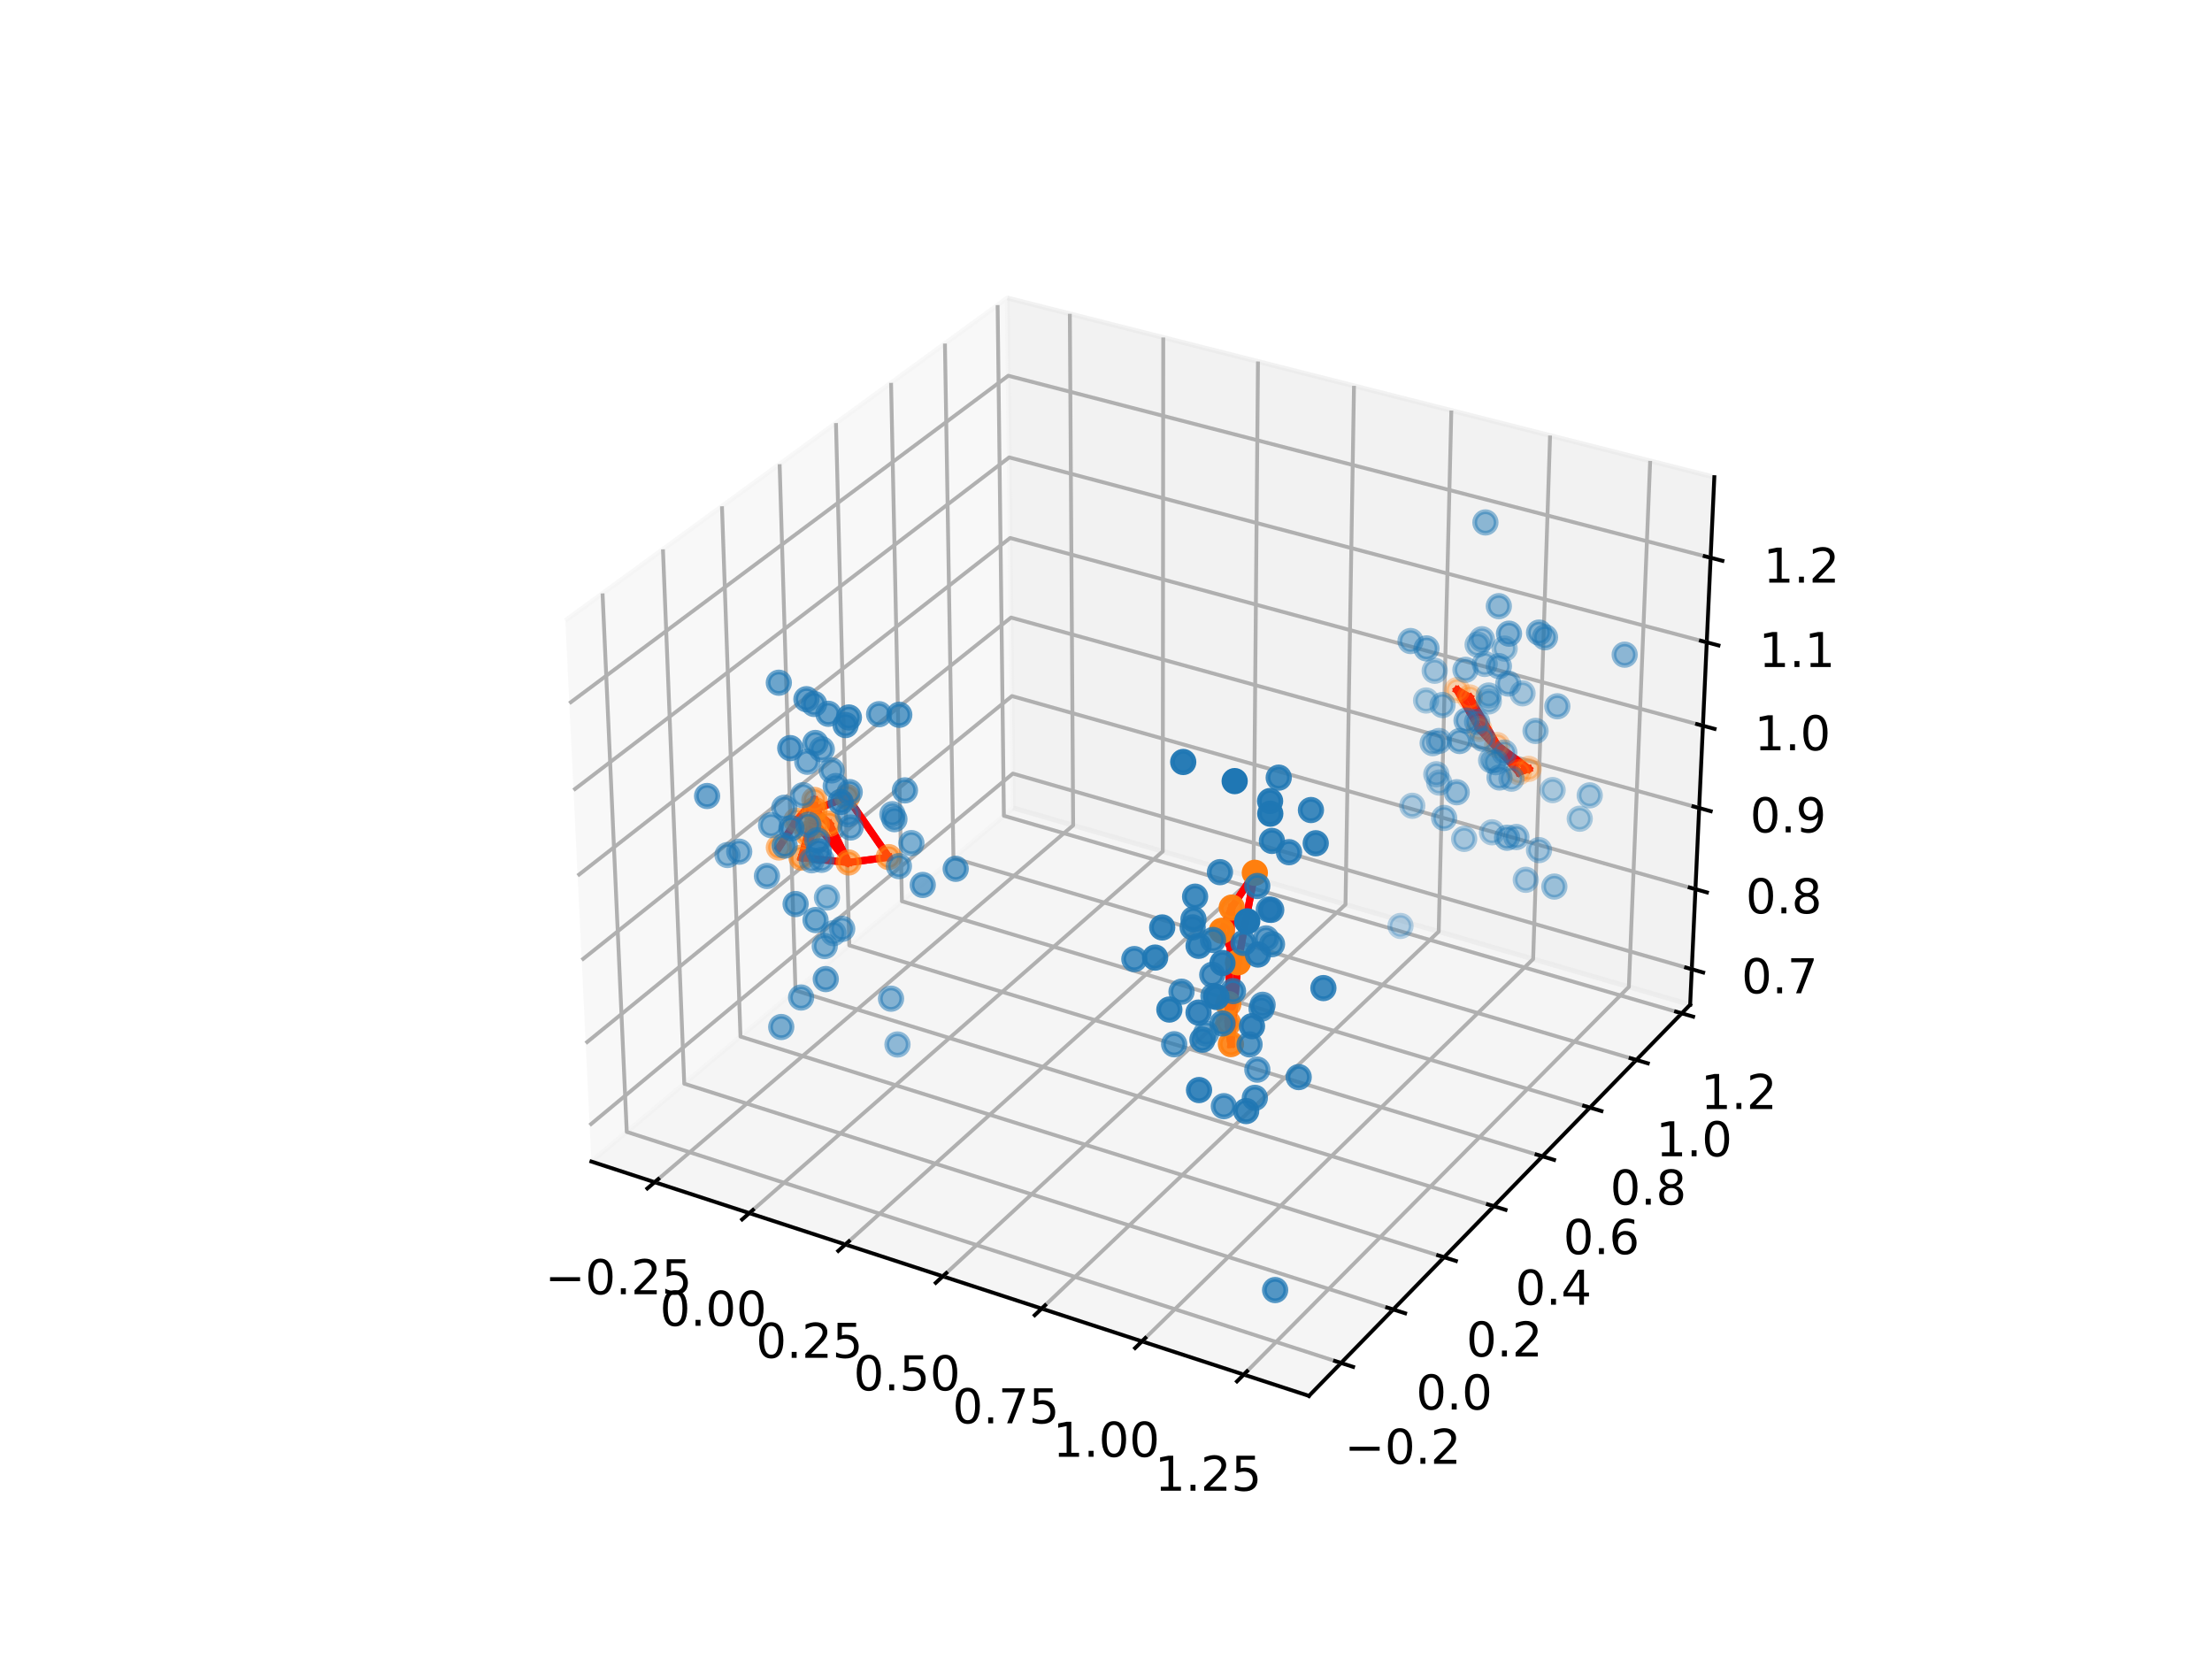 <?xml version="1.0" encoding="utf-8" standalone="no"?>
<!DOCTYPE svg PUBLIC "-//W3C//DTD SVG 1.1//EN"
  "http://www.w3.org/Graphics/SVG/1.1/DTD/svg11.dtd">
<!-- Created with matplotlib (https://matplotlib.org/) -->
<svg height="345.6pt" version="1.1" viewBox="0 0 460.8 345.6" width="460.8pt" xmlns="http://www.w3.org/2000/svg" xmlns:xlink="http://www.w3.org/1999/xlink">
 <defs>
  <style type="text/css">*{stroke-linecap:butt;stroke-linejoin:round;}</style>
 </defs>
 <g id="figure_1">
  <g id="patch_1">
   <path d="M 0 345.6 
L 460.8 345.6 
L 460.8 0 
L 0 0 
z
" style="fill:#ffffff;"/>
  </g>
  <g id="patch_2">
   <path d="M 103.104 307.584 
L 369.216 307.584 
L 369.216 41.472 
L 103.104 41.472 
z
" style="fill:#ffffff;"/>
  </g>
  <g id="pane3d_1">
   <g id="patch_3">
    <path d="M 123.197 241.969 
L 211.076 168.307 
L 209.855 62.074 
L 117.77 129.273 
" style="fill:#f2f2f2;opacity:0.5;stroke:#f2f2f2;stroke-linejoin:miter;"/>
   </g>
  </g>
  <g id="pane3d_2">
   <g id="patch_4">
    <path d="M 211.076 168.307 
L 352.09 209.295 
L 357.123 99.402 
L 209.855 62.074 
" style="fill:#e6e6e6;opacity:0.5;stroke:#e6e6e6;stroke-linejoin:miter;"/>
   </g>
  </g>
  <g id="pane3d_3">
   <g id="patch_5">
    <path d="M 123.197 241.969 
L 272.679 290.79 
L 352.09 209.295 
L 211.076 168.307 
" style="fill:#ececec;opacity:0.5;stroke:#ececec;stroke-linejoin:miter;"/>
   </g>
  </g>
  <g id="axis3d_1">
   <g id="line2d_1">
    <path d="M 123.197 241.969 
L 272.679 290.79 
" style="fill:none;stroke:#000000;stroke-linecap:square;stroke-width:0.8;"/>
   </g>
   <g id="Line3DCollection_1">
    <path d="M 136.375 246.273 
L 223.557 171.935 
L 222.864 65.371 
" style="fill:none;stroke:#b0b0b0;stroke-width:0.8;"/>
    <path d="M 156.1 252.715 
L 242.222 177.36 
L 242.328 70.305 
" style="fill:none;stroke:#b0b0b0;stroke-width:0.8;"/>
    <path d="M 176.107 259.25 
L 261.131 182.857 
L 262.059 75.306 
" style="fill:none;stroke:#b0b0b0;stroke-width:0.8;"/>
    <path d="M 196.404 265.879 
L 280.291 188.426 
L 282.062 80.376 
" style="fill:none;stroke:#b0b0b0;stroke-width:0.8;"/>
    <path d="M 216.995 272.604 
L 299.706 194.069 
L 302.342 85.517 
" style="fill:none;stroke:#b0b0b0;stroke-width:0.8;"/>
    <path d="M 237.888 279.427 
L 319.381 199.787 
L 322.907 90.73 
" style="fill:none;stroke:#b0b0b0;stroke-width:0.8;"/>
    <path d="M 259.089 286.351 
L 339.321 205.583 
L 343.761 96.015 
" style="fill:none;stroke:#b0b0b0;stroke-width:0.8;"/>
   </g>
   <g id="xtick_1">
    <g id="line2d_2">
     <path d="M 137.134 245.626 
L 134.853 247.571 
" style="fill:none;stroke:#000000;stroke-linecap:square;stroke-width:0.8;"/>
    </g>
    <g id="text_1">
     <!-- −0.25 -->
     <g transform="translate(113.527 269.611)scale(0.1 -0.1)">
      <defs>
       <path d="M 10.594 35.5 
L 73.188 35.5 
L 73.188 27.203 
L 10.594 27.203 
z
" id="DejaVuSans-8722"/>
       <path d="M 31.781 66.406 
Q 24.172 66.406 20.328 58.906 
Q 16.5 51.422 16.5 36.375 
Q 16.5 21.391 20.328 13.891 
Q 24.172 6.391 31.781 6.391 
Q 39.453 6.391 43.281 13.891 
Q 47.125 21.391 47.125 36.375 
Q 47.125 51.422 43.281 58.906 
Q 39.453 66.406 31.781 66.406 
z
M 31.781 74.219 
Q 44.047 74.219 50.516 64.516 
Q 56.984 54.828 56.984 36.375 
Q 56.984 17.969 50.516 8.266 
Q 44.047 -1.422 31.781 -1.422 
Q 19.531 -1.422 13.062 8.266 
Q 6.594 17.969 6.594 36.375 
Q 6.594 54.828 13.062 64.516 
Q 19.531 74.219 31.781 74.219 
z
" id="DejaVuSans-48"/>
       <path d="M 10.688 12.406 
L 21 12.406 
L 21 0 
L 10.688 0 
z
" id="DejaVuSans-46"/>
       <path d="M 19.188 8.297 
L 53.609 8.297 
L 53.609 0 
L 7.328 0 
L 7.328 8.297 
Q 12.938 14.109 22.625 23.891 
Q 32.328 33.688 34.812 36.531 
Q 39.547 41.844 41.422 45.531 
Q 43.312 49.219 43.312 52.781 
Q 43.312 58.594 39.234 62.25 
Q 35.156 65.922 28.609 65.922 
Q 23.969 65.922 18.812 64.312 
Q 13.672 62.703 7.812 59.422 
L 7.812 69.391 
Q 13.766 71.781 18.938 73 
Q 24.125 74.219 28.422 74.219 
Q 39.75 74.219 46.484 68.547 
Q 53.219 62.891 53.219 53.422 
Q 53.219 48.922 51.531 44.891 
Q 49.859 40.875 45.406 35.406 
Q 44.188 33.984 37.641 27.219 
Q 31.109 20.453 19.188 8.297 
z
" id="DejaVuSans-50"/>
       <path d="M 10.797 72.906 
L 49.516 72.906 
L 49.516 64.594 
L 19.828 64.594 
L 19.828 46.734 
Q 21.969 47.469 24.109 47.828 
Q 26.266 48.188 28.422 48.188 
Q 40.625 48.188 47.75 41.5 
Q 54.891 34.812 54.891 23.391 
Q 54.891 11.625 47.562 5.094 
Q 40.234 -1.422 26.906 -1.422 
Q 22.312 -1.422 17.547 -0.641 
Q 12.797 0.141 7.719 1.703 
L 7.719 11.625 
Q 12.109 9.234 16.797 8.062 
Q 21.484 6.891 26.703 6.891 
Q 35.156 6.891 40.078 11.328 
Q 45.016 15.766 45.016 23.391 
Q 45.016 31 40.078 35.438 
Q 35.156 39.891 26.703 39.891 
Q 22.75 39.891 18.812 39.016 
Q 14.891 38.141 10.797 36.281 
z
" id="DejaVuSans-53"/>
      </defs>
      <use xlink:href="#DejaVuSans-8722"/>
      <use x="83.789" xlink:href="#DejaVuSans-48"/>
      <use x="147.412" xlink:href="#DejaVuSans-46"/>
      <use x="179.199" xlink:href="#DejaVuSans-50"/>
      <use x="242.822" xlink:href="#DejaVuSans-53"/>
     </g>
    </g>
   </g>
   <g id="xtick_2">
    <g id="line2d_3">
     <path d="M 156.85 252.059 
L 154.595 254.031 
" style="fill:none;stroke:#000000;stroke-linecap:square;stroke-width:0.8;"/>
    </g>
    <g id="text_2">
     <!-- 0.00 -->
     <g transform="translate(137.462 276.189)scale(0.1 -0.1)">
      <use xlink:href="#DejaVuSans-48"/>
      <use x="63.623" xlink:href="#DejaVuSans-46"/>
      <use x="95.41" xlink:href="#DejaVuSans-48"/>
      <use x="159.033" xlink:href="#DejaVuSans-48"/>
     </g>
    </g>
   </g>
   <g id="xtick_3">
    <g id="line2d_4">
     <path d="M 176.849 258.584 
L 174.621 260.585 
" style="fill:none;stroke:#000000;stroke-linecap:square;stroke-width:0.8;"/>
    </g>
    <g id="text_3">
     <!-- 0.25 -->
     <g transform="translate(157.491 282.863)scale(0.1 -0.1)">
      <use xlink:href="#DejaVuSans-48"/>
      <use x="63.623" xlink:href="#DejaVuSans-46"/>
      <use x="95.41" xlink:href="#DejaVuSans-50"/>
      <use x="159.033" xlink:href="#DejaVuSans-53"/>
     </g>
    </g>
   </g>
   <g id="xtick_4">
    <g id="line2d_5">
     <path d="M 197.136 265.203 
L 194.937 267.233 
" style="fill:none;stroke:#000000;stroke-linecap:square;stroke-width:0.8;"/>
    </g>
    <g id="text_4">
     <!-- 0.50 -->
     <g transform="translate(177.811 289.633)scale(0.1 -0.1)">
      <use xlink:href="#DejaVuSans-48"/>
      <use x="63.623" xlink:href="#DejaVuSans-46"/>
      <use x="95.41" xlink:href="#DejaVuSans-53"/>
      <use x="159.033" xlink:href="#DejaVuSans-48"/>
     </g>
    </g>
   </g>
   <g id="xtick_5">
    <g id="line2d_6">
     <path d="M 217.717 271.918 
L 215.548 273.978 
" style="fill:none;stroke:#000000;stroke-linecap:square;stroke-width:0.8;"/>
    </g>
    <g id="text_5">
     <!-- 0.75 -->
     <g transform="translate(198.427 296.501)scale(0.1 -0.1)">
      <defs>
       <path d="M 8.203 72.906 
L 55.078 72.906 
L 55.078 68.703 
L 28.609 0 
L 18.312 0 
L 43.219 64.594 
L 8.203 64.594 
z
" id="DejaVuSans-55"/>
      </defs>
      <use xlink:href="#DejaVuSans-48"/>
      <use x="63.623" xlink:href="#DejaVuSans-46"/>
      <use x="95.41" xlink:href="#DejaVuSans-55"/>
      <use x="159.033" xlink:href="#DejaVuSans-53"/>
     </g>
    </g>
   </g>
   <g id="xtick_6">
    <g id="line2d_7">
     <path d="M 238.6 278.732 
L 236.461 280.822 
" style="fill:none;stroke:#000000;stroke-linecap:square;stroke-width:0.8;"/>
    </g>
    <g id="text_6">
     <!-- 1.00 -->
     <g transform="translate(219.345 303.471)scale(0.1 -0.1)">
      <defs>
       <path d="M 12.406 8.297 
L 28.516 8.297 
L 28.516 63.922 
L 10.984 60.406 
L 10.984 69.391 
L 28.422 72.906 
L 38.281 72.906 
L 38.281 8.297 
L 54.391 8.297 
L 54.391 0 
L 12.406 0 
z
" id="DejaVuSans-49"/>
      </defs>
      <use xlink:href="#DejaVuSans-49"/>
      <use x="63.623" xlink:href="#DejaVuSans-46"/>
      <use x="95.41" xlink:href="#DejaVuSans-48"/>
      <use x="159.033" xlink:href="#DejaVuSans-48"/>
     </g>
    </g>
   </g>
   <g id="xtick_7">
    <g id="line2d_8">
     <path d="M 259.79 285.646 
L 257.683 287.767 
" style="fill:none;stroke:#000000;stroke-linecap:square;stroke-width:0.8;"/>
    </g>
    <g id="text_7">
     <!-- 1.25 -->
     <g transform="translate(240.574 310.544)scale(0.1 -0.1)">
      <use xlink:href="#DejaVuSans-49"/>
      <use x="63.623" xlink:href="#DejaVuSans-46"/>
      <use x="95.41" xlink:href="#DejaVuSans-50"/>
      <use x="159.033" xlink:href="#DejaVuSans-53"/>
     </g>
    </g>
   </g>
  </g>
  <g id="axis3d_2">
   <g id="line2d_9">
    <path d="M 352.09 209.295 
L 272.679 290.79 
" style="fill:none;stroke:#000000;stroke-linecap:square;stroke-width:0.8;"/>
   </g>
   <g id="Line3DCollection_2">
    <path d="M 125.519 123.619 
L 130.566 235.793 
L 279.365 283.929 
" style="fill:none;stroke:#b0b0b0;stroke-width:0.8;"/>
    <path d="M 138.103 114.435 
L 142.544 225.752 
L 290.222 272.786 
" style="fill:none;stroke:#b0b0b0;stroke-width:0.8;"/>
    <path d="M 150.397 105.464 
L 154.257 215.934 
L 300.827 261.904 
" style="fill:none;stroke:#b0b0b0;stroke-width:0.8;"/>
    <path d="M 162.408 96.698 
L 165.713 206.332 
L 311.186 251.273 
" style="fill:none;stroke:#b0b0b0;stroke-width:0.8;"/>
    <path d="M 174.147 88.132 
L 176.92 196.938 
L 321.309 240.884 
" style="fill:none;stroke:#b0b0b0;stroke-width:0.8;"/>
    <path d="M 185.624 79.757 
L 187.887 187.745 
L 331.204 230.73 
" style="fill:none;stroke:#b0b0b0;stroke-width:0.8;"/>
    <path d="M 196.846 71.567 
L 198.621 178.748 
L 340.878 220.802 
" style="fill:none;stroke:#b0b0b0;stroke-width:0.8;"/>
    <path d="M 207.822 63.557 
L 209.129 169.94 
L 350.338 211.093 
" style="fill:none;stroke:#b0b0b0;stroke-width:0.8;"/>
   </g>
   <g id="xtick_8">
    <g id="line2d_10">
     <path d="M 278.111 283.523 
L 281.876 284.741 
" style="fill:none;stroke:#000000;stroke-linecap:square;stroke-width:0.8;"/>
    </g>
    <g id="text_8">
     <!-- −0.2 -->
     <g transform="translate(280.088 304.933)scale(0.1 -0.1)">
      <use xlink:href="#DejaVuSans-8722"/>
      <use x="83.789" xlink:href="#DejaVuSans-48"/>
      <use x="147.412" xlink:href="#DejaVuSans-46"/>
      <use x="179.199" xlink:href="#DejaVuSans-50"/>
     </g>
    </g>
   </g>
   <g id="xtick_9">
    <g id="line2d_11">
     <path d="M 288.979 272.39 
L 292.713 273.58 
" style="fill:none;stroke:#000000;stroke-linecap:square;stroke-width:0.8;"/>
    </g>
    <g id="text_9">
     <!-- 0.0 -->
     <g transform="translate(294.99 293.625)scale(0.1 -0.1)">
      <use xlink:href="#DejaVuSans-48"/>
      <use x="63.623" xlink:href="#DejaVuSans-46"/>
      <use x="95.41" xlink:href="#DejaVuSans-48"/>
     </g>
    </g>
   </g>
   <g id="xtick_10">
    <g id="line2d_12">
     <path d="M 299.593 261.517 
L 303.297 262.679 
" style="fill:none;stroke:#000000;stroke-linecap:square;stroke-width:0.8;"/>
    </g>
    <g id="text_10">
     <!-- 0.2 -->
     <g transform="translate(305.452 282.582)scale(0.1 -0.1)">
      <use xlink:href="#DejaVuSans-48"/>
      <use x="63.623" xlink:href="#DejaVuSans-46"/>
      <use x="95.41" xlink:href="#DejaVuSans-50"/>
     </g>
    </g>
   </g>
   <g id="xtick_11">
    <g id="line2d_13">
     <path d="M 309.962 250.895 
L 313.636 252.03 
" style="fill:none;stroke:#000000;stroke-linecap:square;stroke-width:0.8;"/>
    </g>
    <g id="text_11">
     <!-- 0.4 -->
     <g transform="translate(315.672 271.793)scale(0.1 -0.1)">
      <defs>
       <path d="M 37.797 64.312 
L 12.891 25.391 
L 37.797 25.391 
z
M 35.203 72.906 
L 47.609 72.906 
L 47.609 25.391 
L 58.016 25.391 
L 58.016 17.188 
L 47.609 17.188 
L 47.609 0 
L 37.797 0 
L 37.797 17.188 
L 4.891 17.188 
L 4.891 26.703 
z
" id="DejaVuSans-52"/>
      </defs>
      <use xlink:href="#DejaVuSans-48"/>
      <use x="63.623" xlink:href="#DejaVuSans-46"/>
      <use x="95.41" xlink:href="#DejaVuSans-52"/>
     </g>
    </g>
   </g>
   <g id="xtick_12">
    <g id="line2d_14">
     <path d="M 320.095 240.515 
L 323.74 241.624 
" style="fill:none;stroke:#000000;stroke-linecap:square;stroke-width:0.8;"/>
    </g>
    <g id="text_12">
     <!-- 0.6 -->
     <g transform="translate(325.659 261.251)scale(0.1 -0.1)">
      <defs>
       <path d="M 33.016 40.375 
Q 26.375 40.375 22.484 35.828 
Q 18.609 31.297 18.609 23.391 
Q 18.609 15.531 22.484 10.953 
Q 26.375 6.391 33.016 6.391 
Q 39.656 6.391 43.531 10.953 
Q 47.406 15.531 47.406 23.391 
Q 47.406 31.297 43.531 35.828 
Q 39.656 40.375 33.016 40.375 
z
M 52.594 71.297 
L 52.594 62.312 
Q 48.875 64.062 45.094 64.984 
Q 41.312 65.922 37.594 65.922 
Q 27.828 65.922 22.672 59.328 
Q 17.531 52.734 16.797 39.406 
Q 19.672 43.656 24.016 45.922 
Q 28.375 48.188 33.594 48.188 
Q 44.578 48.188 50.953 41.516 
Q 57.328 34.859 57.328 23.391 
Q 57.328 12.156 50.688 5.359 
Q 44.047 -1.422 33.016 -1.422 
Q 20.359 -1.422 13.672 8.266 
Q 6.984 17.969 6.984 36.375 
Q 6.984 53.656 15.188 63.938 
Q 23.391 74.219 37.203 74.219 
Q 40.922 74.219 44.703 73.484 
Q 48.484 72.75 52.594 71.297 
z
" id="DejaVuSans-54"/>
      </defs>
      <use xlink:href="#DejaVuSans-48"/>
      <use x="63.623" xlink:href="#DejaVuSans-46"/>
      <use x="95.41" xlink:href="#DejaVuSans-54"/>
     </g>
    </g>
   </g>
   <g id="xtick_13">
    <g id="line2d_15">
     <path d="M 329.999 230.368 
L 333.615 231.453 
" style="fill:none;stroke:#000000;stroke-linecap:square;stroke-width:0.8;"/>
    </g>
    <g id="text_13">
     <!-- 0.8 -->
     <g transform="translate(335.42 250.947)scale(0.1 -0.1)">
      <defs>
       <path d="M 31.781 34.625 
Q 24.75 34.625 20.719 30.859 
Q 16.703 27.094 16.703 20.516 
Q 16.703 13.922 20.719 10.156 
Q 24.75 6.391 31.781 6.391 
Q 38.812 6.391 42.859 10.172 
Q 46.922 13.969 46.922 20.516 
Q 46.922 27.094 42.891 30.859 
Q 38.875 34.625 31.781 34.625 
z
M 21.922 38.812 
Q 15.578 40.375 12.031 44.719 
Q 8.5 49.078 8.5 55.328 
Q 8.5 64.062 14.719 69.141 
Q 20.953 74.219 31.781 74.219 
Q 42.672 74.219 48.875 69.141 
Q 55.078 64.062 55.078 55.328 
Q 55.078 49.078 51.531 44.719 
Q 48 40.375 41.703 38.812 
Q 48.828 37.156 52.797 32.312 
Q 56.781 27.484 56.781 20.516 
Q 56.781 9.906 50.312 4.234 
Q 43.844 -1.422 31.781 -1.422 
Q 19.734 -1.422 13.25 4.234 
Q 6.781 9.906 6.781 20.516 
Q 6.781 27.484 10.781 32.312 
Q 14.797 37.156 21.922 38.812 
z
M 18.312 54.391 
Q 18.312 48.734 21.844 45.562 
Q 25.391 42.391 31.781 42.391 
Q 38.141 42.391 41.719 45.562 
Q 45.312 48.734 45.312 54.391 
Q 45.312 60.062 41.719 63.234 
Q 38.141 66.406 31.781 66.406 
Q 25.391 66.406 21.844 63.234 
Q 18.312 60.062 18.312 54.391 
z
" id="DejaVuSans-56"/>
      </defs>
      <use xlink:href="#DejaVuSans-48"/>
      <use x="63.623" xlink:href="#DejaVuSans-46"/>
      <use x="95.41" xlink:href="#DejaVuSans-56"/>
     </g>
    </g>
   </g>
   <g id="xtick_14">
    <g id="line2d_16">
     <path d="M 339.683 220.449 
L 343.27 221.509 
" style="fill:none;stroke:#000000;stroke-linecap:square;stroke-width:0.8;"/>
    </g>
    <g id="text_14">
     <!-- 1.0 -->
     <g transform="translate(344.964 240.873)scale(0.1 -0.1)">
      <use xlink:href="#DejaVuSans-49"/>
      <use x="63.623" xlink:href="#DejaVuSans-46"/>
      <use x="95.41" xlink:href="#DejaVuSans-48"/>
     </g>
    </g>
   </g>
   <g id="xtick_15">
    <g id="line2d_17">
     <path d="M 349.153 210.747 
L 352.712 211.784 
" style="fill:none;stroke:#000000;stroke-linecap:square;stroke-width:0.8;"/>
    </g>
    <g id="text_15">
     <!-- 1.2 -->
     <g transform="translate(354.297 231.021)scale(0.1 -0.1)">
      <use xlink:href="#DejaVuSans-49"/>
      <use x="63.623" xlink:href="#DejaVuSans-46"/>
      <use x="95.41" xlink:href="#DejaVuSans-50"/>
     </g>
    </g>
   </g>
  </g>
  <g id="axis3d_3">
   <g id="line2d_18">
    <path d="M 352.09 209.295 
L 357.123 99.402 
" style="fill:none;stroke:#000000;stroke-linecap:square;stroke-width:0.8;"/>
   </g>
   <g id="Line3DCollection_3">
    <path d="M 352.429 201.907 
L 210.994 161.152 
L 122.833 234.405 
" style="fill:none;stroke:#b0b0b0;stroke-width:0.8;"/>
    <path d="M 353.192 185.228 
L 210.808 145.004 
L 122.01 217.321 
" style="fill:none;stroke:#b0b0b0;stroke-width:0.8;"/>
    <path d="M 353.967 168.321 
L 210.62 128.646 
L 121.176 199.995 
" style="fill:none;stroke:#b0b0b0;stroke-width:0.8;"/>
    <path d="M 354.752 151.182 
L 210.43 112.074 
L 120.33 182.421 
" style="fill:none;stroke:#b0b0b0;stroke-width:0.8;"/>
    <path d="M 355.547 133.806 
L 210.236 95.284 
L 119.471 164.595 
" style="fill:none;stroke:#b0b0b0;stroke-width:0.8;"/>
    <path d="M 356.354 116.187 
L 210.041 78.271 
L 118.6 146.511 
" style="fill:none;stroke:#b0b0b0;stroke-width:0.8;"/>
   </g>
   <g id="xtick_16">
    <g id="line2d_19">
     <path d="M 351.242 201.565 
L 354.806 202.592 
" style="fill:none;stroke:#000000;stroke-linecap:square;stroke-width:0.8;"/>
    </g>
    <g id="text_16">
     <!-- 0.7 -->
     <g transform="translate(362.78 206.915)scale(0.1 -0.1)">
      <use xlink:href="#DejaVuSans-48"/>
      <use x="63.623" xlink:href="#DejaVuSans-46"/>
      <use x="95.41" xlink:href="#DejaVuSans-55"/>
     </g>
    </g>
   </g>
   <g id="xtick_17">
    <g id="line2d_20">
     <path d="M 351.997 184.89 
L 355.586 185.904 
" style="fill:none;stroke:#000000;stroke-linecap:square;stroke-width:0.8;"/>
    </g>
    <g id="text_17">
     <!-- 0.8 -->
     <g transform="translate(363.665 190.269)scale(0.1 -0.1)">
      <use xlink:href="#DejaVuSans-48"/>
      <use x="63.623" xlink:href="#DejaVuSans-46"/>
      <use x="95.41" xlink:href="#DejaVuSans-56"/>
     </g>
    </g>
   </g>
   <g id="xtick_18">
    <g id="line2d_21">
     <path d="M 352.763 167.988 
L 356.378 168.988 
" style="fill:none;stroke:#000000;stroke-linecap:square;stroke-width:0.8;"/>
    </g>
    <g id="text_18">
     <!-- 0.9 -->
     <g transform="translate(364.562 173.396)scale(0.1 -0.1)">
      <defs>
       <path d="M 10.984 1.516 
L 10.984 10.5 
Q 14.703 8.734 18.5 7.812 
Q 22.312 6.891 25.984 6.891 
Q 35.75 6.891 40.891 13.453 
Q 46.047 20.016 46.781 33.406 
Q 43.953 29.203 39.594 26.953 
Q 35.25 24.703 29.984 24.703 
Q 19.047 24.703 12.672 31.312 
Q 6.297 37.938 6.297 49.422 
Q 6.297 60.641 12.938 67.422 
Q 19.578 74.219 30.609 74.219 
Q 43.266 74.219 49.922 64.516 
Q 56.594 54.828 56.594 36.375 
Q 56.594 19.141 48.406 8.859 
Q 40.234 -1.422 26.422 -1.422 
Q 22.703 -1.422 18.891 -0.688 
Q 15.094 0.047 10.984 1.516 
z
M 30.609 32.422 
Q 37.25 32.422 41.125 36.953 
Q 45.016 41.5 45.016 49.422 
Q 45.016 57.281 41.125 61.844 
Q 37.25 66.406 30.609 66.406 
Q 23.969 66.406 20.094 61.844 
Q 16.219 57.281 16.219 49.422 
Q 16.219 41.5 20.094 36.953 
Q 23.969 32.422 30.609 32.422 
z
" id="DejaVuSans-57"/>
      </defs>
      <use xlink:href="#DejaVuSans-48"/>
      <use x="63.623" xlink:href="#DejaVuSans-46"/>
      <use x="95.41" xlink:href="#DejaVuSans-57"/>
     </g>
    </g>
   </g>
   <g id="xtick_19">
    <g id="line2d_22">
     <path d="M 353.539 150.853 
L 357.18 151.84 
" style="fill:none;stroke:#000000;stroke-linecap:square;stroke-width:0.8;"/>
    </g>
    <g id="text_19">
     <!-- 1.0 -->
     <g transform="translate(365.471 156.292)scale(0.1 -0.1)">
      <use xlink:href="#DejaVuSans-49"/>
      <use x="63.623" xlink:href="#DejaVuSans-46"/>
      <use x="95.41" xlink:href="#DejaVuSans-48"/>
     </g>
    </g>
   </g>
   <g id="xtick_20">
    <g id="line2d_23">
     <path d="M 354.326 133.482 
L 357.993 134.454 
" style="fill:none;stroke:#000000;stroke-linecap:square;stroke-width:0.8;"/>
    </g>
    <g id="text_20">
     <!-- 1.1 -->
     <g transform="translate(366.393 138.952)scale(0.1 -0.1)">
      <use xlink:href="#DejaVuSans-49"/>
      <use x="63.623" xlink:href="#DejaVuSans-46"/>
      <use x="95.41" xlink:href="#DejaVuSans-49"/>
     </g>
    </g>
   </g>
   <g id="xtick_21">
    <g id="line2d_24">
     <path d="M 355.124 115.868 
L 358.817 116.825 
" style="fill:none;stroke:#000000;stroke-linecap:square;stroke-width:0.8;"/>
    </g>
    <g id="text_21">
     <!-- 1.2 -->
     <g transform="translate(367.328 121.372)scale(0.1 -0.1)">
      <use xlink:href="#DejaVuSans-49"/>
      <use x="63.623" xlink:href="#DejaVuSans-46"/>
      <use x="95.41" xlink:href="#DejaVuSans-50"/>
     </g>
    </g>
   </g>
  </g>
  <g id="axes_1">
   <g id="line2d_25">
    <path clip-path="url(#p987ecc648f)" d="M 162.251 176.545 
L 165.891 170.944 
" style="fill:none;stroke:#ff0000;stroke-linecap:square;stroke-width:1.5;"/>
   </g>
   <g id="line2d_26">
    <path clip-path="url(#p987ecc648f)" d="M 165.891 170.944 
L 169.662 166.648 
" style="fill:none;stroke:#ff0000;stroke-linecap:square;stroke-width:1.5;"/>
   </g>
   <g id="line2d_27">
    <path clip-path="url(#p987ecc648f)" d="M 165.891 170.944 
L 162.251 176.545 
" style="fill:none;stroke:#ff0000;stroke-linecap:square;stroke-width:1.5;"/>
   </g>
   <g id="line2d_28">
    <path clip-path="url(#p987ecc648f)" d="M 169.662 166.648 
L 170.15 171.81 
" style="fill:none;stroke:#ff0000;stroke-linecap:square;stroke-width:1.5;"/>
   </g>
   <g id="line2d_29">
    <path clip-path="url(#p987ecc648f)" d="M 169.662 166.648 
L 165.891 170.944 
" style="fill:none;stroke:#ff0000;stroke-linecap:square;stroke-width:1.5;"/>
   </g>
   <g id="line2d_30">
    <path clip-path="url(#p987ecc648f)" d="M 170.15 171.81 
L 176.782 179.672 
" style="fill:none;stroke:#ff0000;stroke-linecap:square;stroke-width:1.5;"/>
   </g>
   <g id="line2d_31">
    <path clip-path="url(#p987ecc648f)" d="M 170.15 171.81 
L 169.662 166.648 
" style="fill:none;stroke:#ff0000;stroke-linecap:square;stroke-width:1.5;"/>
   </g>
   <g id="line2d_32">
    <path clip-path="url(#p987ecc648f)" d="M 170.15 171.81 
L 166.964 178.663 
" style="fill:none;stroke:#ff0000;stroke-linecap:square;stroke-width:1.5;"/>
   </g>
   <g id="line2d_33">
    <path clip-path="url(#p987ecc648f)" d="M 170.15 171.81 
L 169.686 168.703 
" style="fill:none;stroke:#ff0000;stroke-linecap:square;stroke-width:1.5;"/>
   </g>
   <g id="line2d_34">
    <path clip-path="url(#p987ecc648f)" d="M 169.686 168.703 
L 176.464 166.037 
" style="fill:none;stroke:#ff0000;stroke-linecap:square;stroke-width:1.5;"/>
   </g>
   <g id="line2d_35">
    <path clip-path="url(#p987ecc648f)" d="M 169.686 168.703 
L 170.15 171.81 
" style="fill:none;stroke:#ff0000;stroke-linecap:square;stroke-width:1.5;"/>
   </g>
   <g id="line2d_36">
    <path clip-path="url(#p987ecc648f)" d="M 169.686 168.703 
L 172.79 171.606 
" style="fill:none;stroke:#ff0000;stroke-linecap:square;stroke-width:1.5;"/>
   </g>
   <g id="line2d_37">
    <path clip-path="url(#p987ecc648f)" d="M 169.686 168.703 
L 168.32 173.701 
" style="fill:none;stroke:#ff0000;stroke-linecap:square;stroke-width:1.5;"/>
   </g>
   <g id="line2d_38">
    <path clip-path="url(#p987ecc648f)" d="M 168.32 173.701 
L 166.964 178.663 
" style="fill:none;stroke:#ff0000;stroke-linecap:square;stroke-width:1.5;"/>
   </g>
   <g id="line2d_39">
    <path clip-path="url(#p987ecc648f)" d="M 168.32 173.701 
L 169.686 168.703 
" style="fill:none;stroke:#ff0000;stroke-linecap:square;stroke-width:1.5;"/>
   </g>
   <g id="line2d_40">
    <path clip-path="url(#p987ecc648f)" d="M 166.964 178.663 
L 176.782 179.672 
" style="fill:none;stroke:#ff0000;stroke-linecap:square;stroke-width:1.5;"/>
   </g>
   <g id="line2d_41">
    <path clip-path="url(#p987ecc648f)" d="M 166.964 178.663 
L 170.15 171.81 
" style="fill:none;stroke:#ff0000;stroke-linecap:square;stroke-width:1.5;"/>
   </g>
   <g id="line2d_42">
    <path clip-path="url(#p987ecc648f)" d="M 166.964 178.663 
L 168.32 173.701 
" style="fill:none;stroke:#ff0000;stroke-linecap:square;stroke-width:1.5;"/>
   </g>
   <g id="line2d_43">
    <path clip-path="url(#p987ecc648f)" d="M 176.782 179.672 
L 185.146 178.555 
" style="fill:none;stroke:#ff0000;stroke-linecap:square;stroke-width:1.5;"/>
   </g>
   <g id="line2d_44">
    <path clip-path="url(#p987ecc648f)" d="M 176.782 179.672 
L 166.964 178.663 
" style="fill:none;stroke:#ff0000;stroke-linecap:square;stroke-width:1.5;"/>
   </g>
   <g id="line2d_45">
    <path clip-path="url(#p987ecc648f)" d="M 176.782 179.672 
L 170.15 171.81 
" style="fill:none;stroke:#ff0000;stroke-linecap:square;stroke-width:1.5;"/>
   </g>
   <g id="line2d_46">
    <path clip-path="url(#p987ecc648f)" d="M 176.782 179.672 
L 172.79 171.606 
" style="fill:none;stroke:#ff0000;stroke-linecap:square;stroke-width:1.5;"/>
   </g>
   <g id="line2d_47">
    <path clip-path="url(#p987ecc648f)" d="M 172.79 171.606 
L 169.686 168.703 
" style="fill:none;stroke:#ff0000;stroke-linecap:square;stroke-width:1.5;"/>
   </g>
   <g id="line2d_48">
    <path clip-path="url(#p987ecc648f)" d="M 172.79 171.606 
L 176.782 179.672 
" style="fill:none;stroke:#ff0000;stroke-linecap:square;stroke-width:1.5;"/>
   </g>
   <g id="line2d_49">
    <path clip-path="url(#p987ecc648f)" d="M 185.146 178.555 
L 176.782 179.672 
" style="fill:none;stroke:#ff0000;stroke-linecap:square;stroke-width:1.5;"/>
   </g>
   <g id="line2d_50">
    <path clip-path="url(#p987ecc648f)" d="M 185.146 178.555 
L 176.464 166.037 
" style="fill:none;stroke:#ff0000;stroke-linecap:square;stroke-width:1.5;"/>
   </g>
   <g id="line2d_51">
    <path clip-path="url(#p987ecc648f)" d="M 176.464 166.037 
L 169.686 168.703 
" style="fill:none;stroke:#ff0000;stroke-linecap:square;stroke-width:1.5;"/>
   </g>
   <g id="line2d_52">
    <path clip-path="url(#p987ecc648f)" d="M 176.464 166.037 
L 185.146 178.555 
" style="fill:none;stroke:#ff0000;stroke-linecap:square;stroke-width:1.5;"/>
   </g>
   <g id="line2d_53">
    <path clip-path="url(#p987ecc648f)" d="M 318.442 160.171 
L 311.889 155.213 
" style="fill:none;stroke:#ff0000;stroke-linecap:square;stroke-width:1.5;"/>
   </g>
   <g id="line2d_54">
    <path clip-path="url(#p987ecc648f)" d="M 318.442 160.171 
L 316.429 160.868 
" style="fill:none;stroke:#ff0000;stroke-linecap:square;stroke-width:1.5;"/>
   </g>
   <g id="line2d_55">
    <path clip-path="url(#p987ecc648f)" d="M 316.429 160.868 
L 308.158 151.845 
" style="fill:none;stroke:#ff0000;stroke-linecap:square;stroke-width:1.5;"/>
   </g>
   <g id="line2d_56">
    <path clip-path="url(#p987ecc648f)" d="M 316.429 160.868 
L 318.442 160.171 
" style="fill:none;stroke:#ff0000;stroke-linecap:square;stroke-width:1.5;"/>
   </g>
   <g id="line2d_57">
    <path clip-path="url(#p987ecc648f)" d="M 316.429 160.868 
L 311.889 155.213 
" style="fill:none;stroke:#ff0000;stroke-linecap:square;stroke-width:1.5;"/>
   </g>
   <g id="line2d_58">
    <path clip-path="url(#p987ecc648f)" d="M 311.889 155.213 
L 308.158 151.845 
" style="fill:none;stroke:#ff0000;stroke-linecap:square;stroke-width:1.5;"/>
   </g>
   <g id="line2d_59">
    <path clip-path="url(#p987ecc648f)" d="M 311.889 155.213 
L 318.442 160.171 
" style="fill:none;stroke:#ff0000;stroke-linecap:square;stroke-width:1.5;"/>
   </g>
   <g id="line2d_60">
    <path clip-path="url(#p987ecc648f)" d="M 311.889 155.213 
L 316.429 160.868 
" style="fill:none;stroke:#ff0000;stroke-linecap:square;stroke-width:1.5;"/>
   </g>
   <g id="line2d_61">
    <path clip-path="url(#p987ecc648f)" d="M 311.889 155.213 
L 306.178 145.287 
" style="fill:none;stroke:#ff0000;stroke-linecap:square;stroke-width:1.5;"/>
   </g>
   <g id="line2d_62">
    <path clip-path="url(#p987ecc648f)" d="M 306.178 145.287 
L 311.889 155.213 
" style="fill:none;stroke:#ff0000;stroke-linecap:square;stroke-width:1.5;"/>
   </g>
   <g id="line2d_63">
    <path clip-path="url(#p987ecc648f)" d="M 306.178 145.287 
L 303.549 143.756 
" style="fill:none;stroke:#ff0000;stroke-linecap:square;stroke-width:1.5;"/>
   </g>
   <g id="line2d_64">
    <path clip-path="url(#p987ecc648f)" d="M 303.549 143.756 
L 308.158 151.845 
" style="fill:none;stroke:#ff0000;stroke-linecap:square;stroke-width:1.5;"/>
   </g>
   <g id="line2d_65">
    <path clip-path="url(#p987ecc648f)" d="M 303.549 143.756 
L 306.178 145.287 
" style="fill:none;stroke:#ff0000;stroke-linecap:square;stroke-width:1.5;"/>
   </g>
   <g id="line2d_66">
    <path clip-path="url(#p987ecc648f)" d="M 308.158 151.845 
L 303.549 143.756 
" style="fill:none;stroke:#ff0000;stroke-linecap:square;stroke-width:1.5;"/>
   </g>
   <g id="line2d_67">
    <path clip-path="url(#p987ecc648f)" d="M 308.158 151.845 
L 311.889 155.213 
" style="fill:none;stroke:#ff0000;stroke-linecap:square;stroke-width:1.5;"/>
   </g>
   <g id="line2d_68">
    <path clip-path="url(#p987ecc648f)" d="M 308.158 151.845 
L 316.429 160.868 
" style="fill:none;stroke:#ff0000;stroke-linecap:square;stroke-width:1.5;"/>
   </g>
   <g id="line2d_69">
    <path clip-path="url(#p987ecc648f)" d="M 256.421 217.507 
L 257.885 200.475 
" style="fill:none;stroke:#ff0000;stroke-linecap:square;stroke-width:1.5;"/>
   </g>
   <g id="line2d_70">
    <path clip-path="url(#p987ecc648f)" d="M 256.421 217.507 
L 255.843 213.141 
" style="fill:none;stroke:#ff0000;stroke-linecap:square;stroke-width:1.5;"/>
   </g>
   <g id="line2d_71">
    <path clip-path="url(#p987ecc648f)" d="M 256.421 217.507 
L 255.888 209.154 
" style="fill:none;stroke:#ff0000;stroke-linecap:square;stroke-width:1.5;"/>
   </g>
   <g id="line2d_72">
    <path clip-path="url(#p987ecc648f)" d="M 255.888 209.154 
L 255.843 213.141 
" style="fill:none;stroke:#ff0000;stroke-linecap:square;stroke-width:1.5;"/>
   </g>
   <g id="line2d_73">
    <path clip-path="url(#p987ecc648f)" d="M 255.888 209.154 
L 256.603 189.065 
" style="fill:none;stroke:#ff0000;stroke-linecap:square;stroke-width:1.5;"/>
   </g>
   <g id="line2d_74">
    <path clip-path="url(#p987ecc648f)" d="M 255.888 209.154 
L 256.421 217.507 
" style="fill:none;stroke:#ff0000;stroke-linecap:square;stroke-width:1.5;"/>
   </g>
   <g id="line2d_75">
    <path clip-path="url(#p987ecc648f)" d="M 256.603 189.065 
L 261.402 181.819 
" style="fill:none;stroke:#ff0000;stroke-linecap:square;stroke-width:1.5;"/>
   </g>
   <g id="line2d_76">
    <path clip-path="url(#p987ecc648f)" d="M 256.603 189.065 
L 255.888 209.154 
" style="fill:none;stroke:#ff0000;stroke-linecap:square;stroke-width:1.5;"/>
   </g>
   <g id="line2d_77">
    <path clip-path="url(#p987ecc648f)" d="M 256.603 189.065 
L 254.52 193.897 
" style="fill:none;stroke:#ff0000;stroke-linecap:square;stroke-width:1.5;"/>
   </g>
   <g id="line2d_78">
    <path clip-path="url(#p987ecc648f)" d="M 254.52 193.897 
L 256.603 189.065 
" style="fill:none;stroke:#ff0000;stroke-linecap:square;stroke-width:1.5;"/>
   </g>
   <g id="line2d_79">
    <path clip-path="url(#p987ecc648f)" d="M 254.52 193.897 
L 257.885 200.475 
" style="fill:none;stroke:#ff0000;stroke-linecap:square;stroke-width:1.5;"/>
   </g>
   <g id="line2d_80">
    <path clip-path="url(#p987ecc648f)" d="M 257.885 200.475 
L 261.402 181.819 
" style="fill:none;stroke:#ff0000;stroke-linecap:square;stroke-width:1.5;"/>
   </g>
   <g id="line2d_81">
    <path clip-path="url(#p987ecc648f)" d="M 257.885 200.475 
L 256.421 217.507 
" style="fill:none;stroke:#ff0000;stroke-linecap:square;stroke-width:1.5;"/>
   </g>
   <g id="line2d_82">
    <path clip-path="url(#p987ecc648f)" d="M 257.885 200.475 
L 254.52 193.897 
" style="fill:none;stroke:#ff0000;stroke-linecap:square;stroke-width:1.5;"/>
   </g>
   <g id="line2d_83">
    <path clip-path="url(#p987ecc648f)" d="M 261.402 181.819 
L 256.603 189.065 
" style="fill:none;stroke:#ff0000;stroke-linecap:square;stroke-width:1.5;"/>
   </g>
   <g id="line2d_84">
    <path clip-path="url(#p987ecc648f)" d="M 261.402 181.819 
L 257.885 200.475 
" style="fill:none;stroke:#ff0000;stroke-linecap:square;stroke-width:1.5;"/>
   </g>
   <g id="line2d_85">
    <path clip-path="url(#p987ecc648f)" d="M 255.843 213.141 
L 256.421 217.507 
" style="fill:none;stroke:#ff0000;stroke-linecap:square;stroke-width:1.5;"/>
   </g>
   <g id="line2d_86">
    <path clip-path="url(#p987ecc648f)" d="M 255.843 213.141 
L 255.888 209.154 
" style="fill:none;stroke:#ff0000;stroke-linecap:square;stroke-width:1.5;"/>
   </g>
   <g id="Path3DCollection_1">
    <defs>
     <path d="M 0 2.236 
C 0.593 2.236 1.162 2 1.581 1.581 
C 2 1.162 2.236 0.593 2.236 -0 
C 2.236 -0.593 2 -1.162 1.581 -1.581 
C 1.162 -2 0.593 -2.236 0 -2.236 
C -0.593 -2.236 -1.162 -2 -1.581 -1.581 
C -2 -1.162 -2.236 -0.593 -2.236 0 
C -2.236 0.593 -2 1.162 -1.581 1.581 
C -1.162 2 -0.593 2.236 0 2.236 
z
" id="C0_0_9d9486eccb"/>
    </defs>
    <g clip-path="url(#p987ecc648f)">
     <use style="fill:#ff7f0e;fill-opacity:0.3;stroke:#ff7f0e;stroke-opacity:0.3;" x="316.429" xlink:href="#C0_0_9d9486eccb" y="160.868"/>
    </g>
    <g clip-path="url(#p987ecc648f)">
     <use style="fill:#ff7f0e;fill-opacity:0.306;stroke:#ff7f0e;stroke-opacity:0.306;" x="308.158" xlink:href="#C0_0_9d9486eccb" y="151.845"/>
    </g>
    <g clip-path="url(#p987ecc648f)">
     <use style="fill:#ff7f0e;fill-opacity:0.314;stroke:#ff7f0e;stroke-opacity:0.314;" x="303.549" xlink:href="#C0_0_9d9486eccb" y="143.756"/>
    </g>
    <g clip-path="url(#p987ecc648f)">
     <use style="fill:#ff7f0e;fill-opacity:0.327;stroke:#ff7f0e;stroke-opacity:0.327;" x="318.442" xlink:href="#C0_0_9d9486eccb" y="160.171"/>
    </g>
    <g clip-path="url(#p987ecc648f)">
     <use style="fill:#ff7f0e;fill-opacity:0.329;stroke:#ff7f0e;stroke-opacity:0.329;" x="311.889" xlink:href="#C0_0_9d9486eccb" y="155.213"/>
    </g>
    <g clip-path="url(#p987ecc648f)">
     <use style="fill:#ff7f0e;fill-opacity:0.331;stroke:#ff7f0e;stroke-opacity:0.331;" x="306.178" xlink:href="#C0_0_9d9486eccb" y="145.287"/>
    </g>
    <g clip-path="url(#p987ecc648f)">
     <use style="fill:#ff7f0e;fill-opacity:0.526;stroke:#ff7f0e;stroke-opacity:0.526;" x="162.251" xlink:href="#C0_0_9d9486eccb" y="176.545"/>
    </g>
    <g clip-path="url(#p987ecc648f)">
     <use style="fill:#ff7f0e;fill-opacity:0.531;stroke:#ff7f0e;stroke-opacity:0.531;" x="165.891" xlink:href="#C0_0_9d9486eccb" y="170.944"/>
    </g>
    <g clip-path="url(#p987ecc648f)">
     <use style="fill:#ff7f0e;fill-opacity:0.552;stroke:#ff7f0e;stroke-opacity:0.552;" x="169.662" xlink:href="#C0_0_9d9486eccb" y="166.648"/>
    </g>
    <g clip-path="url(#p987ecc648f)">
     <use style="fill:#ff7f0e;fill-opacity:0.596;stroke:#ff7f0e;stroke-opacity:0.596;" x="185.146" xlink:href="#C0_0_9d9486eccb" y="178.555"/>
    </g>
    <g clip-path="url(#p987ecc648f)">
     <use style="fill:#ff7f0e;fill-opacity:0.599;stroke:#ff7f0e;stroke-opacity:0.599;" x="176.782" xlink:href="#C0_0_9d9486eccb" y="179.672"/>
    </g>
    <g clip-path="url(#p987ecc648f)">
     <use style="fill:#ff7f0e;fill-opacity:0.605;stroke:#ff7f0e;stroke-opacity:0.605;" x="166.964" xlink:href="#C0_0_9d9486eccb" y="178.663"/>
    </g>
    <g clip-path="url(#p987ecc648f)">
     <use style="fill:#ff7f0e;fill-opacity:0.606;stroke:#ff7f0e;stroke-opacity:0.606;" x="170.15" xlink:href="#C0_0_9d9486eccb" y="171.81"/>
    </g>
    <g clip-path="url(#p987ecc648f)">
     <use style="fill:#ff7f0e;fill-opacity:0.643;stroke:#ff7f0e;stroke-opacity:0.643;" x="168.32" xlink:href="#C0_0_9d9486eccb" y="173.701"/>
    </g>
    <g clip-path="url(#p987ecc648f)">
     <use style="fill:#ff7f0e;fill-opacity:0.649;stroke:#ff7f0e;stroke-opacity:0.649;" x="172.79" xlink:href="#C0_0_9d9486eccb" y="171.606"/>
    </g>
    <g clip-path="url(#p987ecc648f)">
     <use style="fill:#ff7f0e;fill-opacity:0.682;stroke:#ff7f0e;stroke-opacity:0.682;" x="169.686" xlink:href="#C0_0_9d9486eccb" y="168.703"/>
    </g>
    <g clip-path="url(#p987ecc648f)">
     <use style="fill:#ff7f0e;fill-opacity:0.688;stroke:#ff7f0e;stroke-opacity:0.688;" x="176.464" xlink:href="#C0_0_9d9486eccb" y="166.037"/>
    </g>
    <g clip-path="url(#p987ecc648f)">
     <use style="fill:#ff7f0e;fill-opacity:0.822;stroke:#ff7f0e;stroke-opacity:0.822;" x="255.843" xlink:href="#C0_0_9d9486eccb" y="213.141"/>
    </g>
    <g clip-path="url(#p987ecc648f)">
     <use style="fill:#ff7f0e;fill-opacity:0.859;stroke:#ff7f0e;stroke-opacity:0.859;" x="255.888" xlink:href="#C0_0_9d9486eccb" y="209.154"/>
    </g>
    <g clip-path="url(#p987ecc648f)">
     <use style="fill:#ff7f0e;fill-opacity:0.895;stroke:#ff7f0e;stroke-opacity:0.895;" x="256.421" xlink:href="#C0_0_9d9486eccb" y="217.507"/>
    </g>
    <g clip-path="url(#p987ecc648f)">
     <use style="fill:#ff7f0e;fill-opacity:0.948;stroke:#ff7f0e;stroke-opacity:0.948;" x="256.603" xlink:href="#C0_0_9d9486eccb" y="189.065"/>
    </g>
    <g clip-path="url(#p987ecc648f)">
     <use style="fill:#ff7f0e;fill-opacity:0.974;stroke:#ff7f0e;stroke-opacity:0.974;" x="254.52" xlink:href="#C0_0_9d9486eccb" y="193.897"/>
    </g>
    <g clip-path="url(#p987ecc648f)">
     <use style="fill:#ff7f0e;fill-opacity:0.988;stroke:#ff7f0e;stroke-opacity:0.988;" x="257.885" xlink:href="#C0_0_9d9486eccb" y="200.475"/>
    </g>
    <g clip-path="url(#p987ecc648f)">
     <use style="fill:#ff7f0e;stroke:#ff7f0e;" x="261.402" xlink:href="#C0_0_9d9486eccb" y="181.819"/>
    </g>
   </g>
   <g id="Path3DCollection_2">
    <defs>
     <path d="M 0 2.236 
C 0.593 2.236 1.162 2 1.581 1.581 
C 2 1.162 2.236 0.593 2.236 -0 
C 2.236 -0.593 2 -1.162 1.581 -1.581 
C 1.162 -2 0.593 -2.236 0 -2.236 
C -0.593 -2.236 -1.162 -2 -1.581 -1.581 
C -2 -1.162 -2.236 -0.593 -2.236 0 
C -2.236 0.593 -2 1.162 -1.581 1.581 
C -1.162 2 -0.593 2.236 0 2.236 
z
" id="C1_0_d61b5c1b6d"/>
    </defs>
    <g clip-path="url(#p987ecc648f)">
     <use style="fill:#1f77b4;fill-opacity:0.3;stroke:#1f77b4;stroke-opacity:0.3;" x="291.75" xlink:href="#C1_0_d61b5c1b6d" y="192.893"/>
    </g>
    <g clip-path="url(#p987ecc648f)">
     <use style="fill:#1f77b4;fill-opacity:0.342;stroke:#1f77b4;stroke-opacity:0.342;" x="310.812" xlink:href="#C1_0_d61b5c1b6d" y="173.387"/>
    </g>
    <g clip-path="url(#p987ecc648f)">
     <use style="fill:#1f77b4;fill-opacity:0.343;stroke:#1f77b4;stroke-opacity:0.343;" x="294.204" xlink:href="#C1_0_d61b5c1b6d" y="167.857"/>
    </g>
    <g clip-path="url(#p987ecc648f)">
     <use style="fill:#1f77b4;fill-opacity:0.352;stroke:#1f77b4;stroke-opacity:0.352;" x="329.088" xlink:href="#C1_0_d61b5c1b6d" y="170.556"/>
    </g>
    <g clip-path="url(#p987ecc648f)">
     <use style="fill:#1f77b4;fill-opacity:0.353;stroke:#1f77b4;stroke-opacity:0.353;" x="297.08" xlink:href="#C1_0_d61b5c1b6d" y="145.929"/>
    </g>
    <g clip-path="url(#p987ecc648f)">
     <use style="fill:#1f77b4;fill-opacity:0.354;stroke:#1f77b4;stroke-opacity:0.354;" x="323.445" xlink:href="#C1_0_d61b5c1b6d" y="164.59"/>
    </g>
    <g clip-path="url(#p987ecc648f)">
     <use style="fill:#1f77b4;fill-opacity:0.361;stroke:#1f77b4;stroke-opacity:0.361;" x="299.814" xlink:href="#C1_0_d61b5c1b6d" y="163.023"/>
    </g>
    <g clip-path="url(#p987ecc648f)">
     <use style="fill:#1f77b4;fill-opacity:0.366;stroke:#1f77b4;stroke-opacity:0.366;" x="317.847" xlink:href="#C1_0_d61b5c1b6d" y="183.28"/>
    </g>
    <g clip-path="url(#p987ecc648f)">
     <use style="fill:#1f77b4;fill-opacity:0.371;stroke:#1f77b4;stroke-opacity:0.371;" x="305.013" xlink:href="#C1_0_d61b5c1b6d" y="174.755"/>
    </g>
    <g clip-path="url(#p987ecc648f)">
     <use style="fill:#1f77b4;fill-opacity:0.376;stroke:#1f77b4;stroke-opacity:0.376;" x="317.174" xlink:href="#C1_0_d61b5c1b6d" y="144.433"/>
    </g>
    <g clip-path="url(#p987ecc648f)">
     <use style="fill:#1f77b4;fill-opacity:0.38;stroke:#1f77b4;stroke-opacity:0.38;" x="313.443" xlink:href="#C1_0_d61b5c1b6d" y="135.113"/>
    </g>
    <g clip-path="url(#p987ecc648f)">
     <use style="fill:#1f77b4;fill-opacity:0.381;stroke:#1f77b4;stroke-opacity:0.381;" x="331.167" xlink:href="#C1_0_d61b5c1b6d" y="165.687"/>
    </g>
    <g clip-path="url(#p987ecc648f)">
     <use style="fill:#1f77b4;fill-opacity:0.388;stroke:#1f77b4;stroke-opacity:0.388;" x="320.607" xlink:href="#C1_0_d61b5c1b6d" y="177.093"/>
    </g>
    <g clip-path="url(#p987ecc648f)">
     <use style="fill:#1f77b4;fill-opacity:0.39;stroke:#1f77b4;stroke-opacity:0.39;" x="298.874" xlink:href="#C1_0_d61b5c1b6d" y="139.732"/>
    </g>
    <g clip-path="url(#p987ecc648f)">
     <use style="fill:#1f77b4;fill-opacity:0.391;stroke:#1f77b4;stroke-opacity:0.391;" x="299.21" xlink:href="#C1_0_d61b5c1b6d" y="161.291"/>
    </g>
    <g clip-path="url(#p987ecc648f)">
     <use style="fill:#1f77b4;fill-opacity:0.392;stroke:#1f77b4;stroke-opacity:0.392;" x="314.869" xlink:href="#C1_0_d61b5c1b6d" y="162.21"/>
    </g>
    <g clip-path="url(#p987ecc648f)">
     <use style="fill:#1f77b4;fill-opacity:0.402;stroke:#1f77b4;stroke-opacity:0.402;" x="310.145" xlink:href="#C1_0_d61b5c1b6d" y="146.114"/>
    </g>
    <g clip-path="url(#p987ecc648f)">
     <use style="fill:#1f77b4;fill-opacity:0.404;stroke:#1f77b4;stroke-opacity:0.404;" x="313.385" xlink:href="#C1_0_d61b5c1b6d" y="156.768"/>
    </g>
    <g clip-path="url(#p987ecc648f)">
     <use style="fill:#1f77b4;fill-opacity:0.408;stroke:#1f77b4;stroke-opacity:0.408;" x="309.298" xlink:href="#C1_0_d61b5c1b6d" y="138.313"/>
    </g>
    <g clip-path="url(#p987ecc648f)">
     <use style="fill:#1f77b4;fill-opacity:0.412;stroke:#1f77b4;stroke-opacity:0.412;" x="310.126" xlink:href="#C1_0_d61b5c1b6d" y="144.886"/>
    </g>
    <g clip-path="url(#p987ecc648f)">
     <use style="fill:#1f77b4;fill-opacity:0.413;stroke:#1f77b4;stroke-opacity:0.413;" x="323.8" xlink:href="#C1_0_d61b5c1b6d" y="184.693"/>
    </g>
    <g clip-path="url(#p987ecc648f)">
     <use style="fill:#1f77b4;fill-opacity:0.413;stroke:#1f77b4;stroke-opacity:0.413;" x="307.815" xlink:href="#C1_0_d61b5c1b6d" y="134.283"/>
    </g>
    <g clip-path="url(#p987ecc648f)">
     <use style="fill:#1f77b4;fill-opacity:0.414;stroke:#1f77b4;stroke-opacity:0.414;" x="310.633" xlink:href="#C1_0_d61b5c1b6d" y="158.394"/>
    </g>
    <g clip-path="url(#p987ecc648f)">
     <use style="fill:#1f77b4;fill-opacity:0.417;stroke:#1f77b4;stroke-opacity:0.417;" x="300.841" xlink:href="#C1_0_d61b5c1b6d" y="170.397"/>
    </g>
    <g clip-path="url(#p987ecc648f)">
     <use style="fill:#1f77b4;fill-opacity:0.418;stroke:#1f77b4;stroke-opacity:0.418;" x="299.768" xlink:href="#C1_0_d61b5c1b6d" y="154.359"/>
    </g>
    <g clip-path="url(#p987ecc648f)">
     <use style="fill:#1f77b4;fill-opacity:0.419;stroke:#1f77b4;stroke-opacity:0.419;" x="319.881" xlink:href="#C1_0_d61b5c1b6d" y="152.264"/>
    </g>
    <g clip-path="url(#p987ecc648f)">
     <use style="fill:#1f77b4;fill-opacity:0.424;stroke:#1f77b4;stroke-opacity:0.424;" x="315.887" xlink:href="#C1_0_d61b5c1b6d" y="174.365"/>
    </g>
    <g clip-path="url(#p987ecc648f)">
     <use style="fill:#1f77b4;fill-opacity:0.428;stroke:#1f77b4;stroke-opacity:0.428;" x="300.501" xlink:href="#C1_0_d61b5c1b6d" y="146.87"/>
    </g>
    <g clip-path="url(#p987ecc648f)">
     <use style="fill:#1f77b4;fill-opacity:0.431;stroke:#1f77b4;stroke-opacity:0.431;" x="298.449" xlink:href="#C1_0_d61b5c1b6d" y="154.814"/>
    </g>
    <g clip-path="url(#p987ecc648f)">
     <use style="fill:#1f77b4;fill-opacity:0.432;stroke:#1f77b4;stroke-opacity:0.432;" x="308.716" xlink:href="#C1_0_d61b5c1b6d" y="133.163"/>
    </g>
    <g clip-path="url(#p987ecc648f)">
     <use style="fill:#1f77b4;fill-opacity:0.438;stroke:#1f77b4;stroke-opacity:0.438;" x="307.702" xlink:href="#C1_0_d61b5c1b6d" y="150.363"/>
    </g>
    <g clip-path="url(#p987ecc648f)">
     <use style="fill:#1f77b4;fill-opacity:0.441;stroke:#1f77b4;stroke-opacity:0.441;" x="305.283" xlink:href="#C1_0_d61b5c1b6d" y="139.534"/>
    </g>
    <g clip-path="url(#p987ecc648f)">
     <use style="fill:#1f77b4;fill-opacity:0.447;stroke:#1f77b4;stroke-opacity:0.447;" x="311.579" xlink:href="#C1_0_d61b5c1b6d" y="158.781"/>
    </g>
    <g clip-path="url(#p987ecc648f)">
     <use style="fill:#1f77b4;fill-opacity:0.454;stroke:#1f77b4;stroke-opacity:0.454;" x="303.463" xlink:href="#C1_0_d61b5c1b6d" y="165.04"/>
    </g>
    <g clip-path="url(#p987ecc648f)">
     <use style="fill:#1f77b4;fill-opacity:0.454;stroke:#1f77b4;stroke-opacity:0.454;" x="324.423" xlink:href="#C1_0_d61b5c1b6d" y="147.133"/>
    </g>
    <g clip-path="url(#p987ecc648f)">
     <use style="fill:#1f77b4;fill-opacity:0.455;stroke:#1f77b4;stroke-opacity:0.455;" x="312.379" xlink:href="#C1_0_d61b5c1b6d" y="161.965"/>
    </g>
    <g clip-path="url(#p987ecc648f)">
     <use style="fill:#1f77b4;fill-opacity:0.456;stroke:#1f77b4;stroke-opacity:0.456;" x="314.198" xlink:href="#C1_0_d61b5c1b6d" y="142.402"/>
    </g>
    <g clip-path="url(#p987ecc648f)">
     <use style="fill:#1f77b4;fill-opacity:0.463;stroke:#1f77b4;stroke-opacity:0.463;" x="293.839" xlink:href="#C1_0_d61b5c1b6d" y="133.539"/>
    </g>
    <g clip-path="url(#p987ecc648f)">
     <use style="fill:#1f77b4;fill-opacity:0.467;stroke:#1f77b4;stroke-opacity:0.467;" x="312.246" xlink:href="#C1_0_d61b5c1b6d" y="138.764"/>
    </g>
    <g clip-path="url(#p987ecc648f)">
     <use style="fill:#1f77b4;fill-opacity:0.473;stroke:#1f77b4;stroke-opacity:0.473;" x="312.233" xlink:href="#C1_0_d61b5c1b6d" y="126.276"/>
    </g>
    <g clip-path="url(#p987ecc648f)">
     <use style="fill:#1f77b4;fill-opacity:0.475;stroke:#1f77b4;stroke-opacity:0.475;" x="308.869" xlink:href="#C1_0_d61b5c1b6d" y="153.887"/>
    </g>
    <g clip-path="url(#p987ecc648f)">
     <use style="fill:#1f77b4;fill-opacity:0.475;stroke:#1f77b4;stroke-opacity:0.475;" x="313.952" xlink:href="#C1_0_d61b5c1b6d" y="174.513"/>
    </g>
    <g clip-path="url(#p987ecc648f)">
     <use style="fill:#1f77b4;fill-opacity:0.483;stroke:#1f77b4;stroke-opacity:0.483;" x="186.961" xlink:href="#C1_0_d61b5c1b6d" y="217.584"/>
    </g>
    <g clip-path="url(#p987ecc648f)">
     <use style="fill:#1f77b4;fill-opacity:0.484;stroke:#1f77b4;stroke-opacity:0.484;" x="338.451" xlink:href="#C1_0_d61b5c1b6d" y="136.384"/>
    </g>
    <g clip-path="url(#p987ecc648f)">
     <use style="fill:#1f77b4;fill-opacity:0.485;stroke:#1f77b4;stroke-opacity:0.485;" x="305.503" xlink:href="#C1_0_d61b5c1b6d" y="150.103"/>
    </g>
    <g clip-path="url(#p987ecc648f)">
     <use style="fill:#1f77b4;fill-opacity:0.486;stroke:#1f77b4;stroke-opacity:0.486;" x="309.441" xlink:href="#C1_0_d61b5c1b6d" y="108.835"/>
    </g>
    <g clip-path="url(#p987ecc648f)">
     <use style="fill:#1f77b4;fill-opacity:0.495;stroke:#1f77b4;stroke-opacity:0.495;" x="173.614" xlink:href="#C1_0_d61b5c1b6d" y="194.395"/>
    </g>
    <g clip-path="url(#p987ecc648f)">
     <use style="fill:#1f77b4;fill-opacity:0.497;stroke:#1f77b4;stroke-opacity:0.497;" x="304.065" xlink:href="#C1_0_d61b5c1b6d" y="154.37"/>
    </g>
    <g clip-path="url(#p987ecc648f)">
     <use style="fill:#1f77b4;fill-opacity:0.507;stroke:#1f77b4;stroke-opacity:0.507;" x="297.164" xlink:href="#C1_0_d61b5c1b6d" y="135.075"/>
    </g>
    <g clip-path="url(#p987ecc648f)">
     <use style="fill:#1f77b4;fill-opacity:0.507;stroke:#1f77b4;stroke-opacity:0.507;" x="321.854" xlink:href="#C1_0_d61b5c1b6d" y="132.753"/>
    </g>
    <g clip-path="url(#p987ecc648f)">
     <use style="fill:#1f77b4;fill-opacity:0.508;stroke:#1f77b4;stroke-opacity:0.508;" x="151.556" xlink:href="#C1_0_d61b5c1b6d" y="178.119"/>
    </g>
    <g clip-path="url(#p987ecc648f)">
     <use style="fill:#1f77b4;fill-opacity:0.511;stroke:#1f77b4;stroke-opacity:0.511;" x="172.273" xlink:href="#C1_0_d61b5c1b6d" y="186.967"/>
    </g>
    <g clip-path="url(#p987ecc648f)">
     <use style="fill:#1f77b4;fill-opacity:0.516;stroke:#1f77b4;stroke-opacity:0.516;" x="169.085" xlink:href="#C1_0_d61b5c1b6d" y="179.211"/>
    </g>
    <g clip-path="url(#p987ecc648f)">
     <use style="fill:#1f77b4;fill-opacity:0.524;stroke:#1f77b4;stroke-opacity:0.524;" x="320.614" xlink:href="#C1_0_d61b5c1b6d" y="131.776"/>
    </g>
    <g clip-path="url(#p987ecc648f)">
     <use style="fill:#1f77b4;fill-opacity:0.525;stroke:#1f77b4;stroke-opacity:0.525;" x="185.619" xlink:href="#C1_0_d61b5c1b6d" y="208.044"/>
    </g>
    <g clip-path="url(#p987ecc648f)">
     <use style="fill:#1f77b4;fill-opacity:0.532;stroke:#1f77b4;stroke-opacity:0.532;" x="167.293" xlink:href="#C1_0_d61b5c1b6d" y="165.654"/>
    </g>
    <g clip-path="url(#p987ecc648f)">
     <use style="fill:#1f77b4;fill-opacity:0.544;stroke:#1f77b4;stroke-opacity:0.544;" x="176.616" xlink:href="#C1_0_d61b5c1b6d" y="169.619"/>
    </g>
    <g clip-path="url(#p987ecc648f)">
     <use style="fill:#1f77b4;fill-opacity:0.549;stroke:#1f77b4;stroke-opacity:0.549;" x="314.353" xlink:href="#C1_0_d61b5c1b6d" y="132.005"/>
    </g>
    <g clip-path="url(#p987ecc648f)">
     <use style="fill:#1f77b4;fill-opacity:0.554;stroke:#1f77b4;stroke-opacity:0.554;" x="175.447" xlink:href="#C1_0_d61b5c1b6d" y="193.501"/>
    </g>
    <g clip-path="url(#p987ecc648f)">
     <use style="fill:#1f77b4;fill-opacity:0.554;stroke:#1f77b4;stroke-opacity:0.554;" x="171.156" xlink:href="#C1_0_d61b5c1b6d" y="179.112"/>
    </g>
    <g clip-path="url(#p987ecc648f)">
     <use style="fill:#1f77b4;fill-opacity:0.558;stroke:#1f77b4;stroke-opacity:0.558;" x="160.63" xlink:href="#C1_0_d61b5c1b6d" y="171.893"/>
    </g>
    <g clip-path="url(#p987ecc648f)">
     <use style="fill:#1f77b4;fill-opacity:0.559;stroke:#1f77b4;stroke-opacity:0.559;" x="153.995" xlink:href="#C1_0_d61b5c1b6d" y="177.423"/>
    </g>
    <g clip-path="url(#p987ecc648f)">
     <use style="fill:#1f77b4;fill-opacity:0.562;stroke:#1f77b4;stroke-opacity:0.562;" x="189.861" xlink:href="#C1_0_d61b5c1b6d" y="175.633"/>
    </g>
    <g clip-path="url(#p987ecc648f)">
     <use style="fill:#1f77b4;fill-opacity:0.564;stroke:#1f77b4;stroke-opacity:0.564;" x="171.813" xlink:href="#C1_0_d61b5c1b6d" y="197.085"/>
    </g>
    <g clip-path="url(#p987ecc648f)">
     <use style="fill:#1f77b4;fill-opacity:0.564;stroke:#1f77b4;stroke-opacity:0.564;" x="187.26" xlink:href="#C1_0_d61b5c1b6d" y="180.428"/>
    </g>
    <g clip-path="url(#p987ecc648f)">
     <use style="fill:#1f77b4;fill-opacity:0.567;stroke:#1f77b4;stroke-opacity:0.567;" x="185.899" xlink:href="#C1_0_d61b5c1b6d" y="169.61"/>
    </g>
    <g clip-path="url(#p987ecc648f)">
     <use style="fill:#1f77b4;fill-opacity:0.569;stroke:#1f77b4;stroke-opacity:0.569;" x="159.766" xlink:href="#C1_0_d61b5c1b6d" y="182.487"/>
    </g>
    <g clip-path="url(#p987ecc648f)">
     <use style="fill:#1f77b4;fill-opacity:0.571;stroke:#1f77b4;stroke-opacity:0.571;" x="166.884" xlink:href="#C1_0_d61b5c1b6d" y="207.801"/>
    </g>
    <g clip-path="url(#p987ecc648f)">
     <use style="fill:#1f77b4;fill-opacity:0.575;stroke:#1f77b4;stroke-opacity:0.575;" x="173.25" xlink:href="#C1_0_d61b5c1b6d" y="160.496"/>
    </g>
    <g clip-path="url(#p987ecc648f)">
     <use style="fill:#1f77b4;fill-opacity:0.577;stroke:#1f77b4;stroke-opacity:0.577;" x="168.172" xlink:href="#C1_0_d61b5c1b6d" y="158.69"/>
    </g>
    <g clip-path="url(#p987ecc648f)">
     <use style="fill:#1f77b4;fill-opacity:0.577;stroke:#1f77b4;stroke-opacity:0.577;" x="163.377" xlink:href="#C1_0_d61b5c1b6d" y="168.272"/>
    </g>
    <g clip-path="url(#p987ecc648f)">
     <use style="fill:#1f77b4;fill-opacity:0.58;stroke:#1f77b4;stroke-opacity:0.58;" x="162.747" xlink:href="#C1_0_d61b5c1b6d" y="213.944"/>
    </g>
    <g clip-path="url(#p987ecc648f)">
     <use style="fill:#1f77b4;fill-opacity:0.592;stroke:#1f77b4;stroke-opacity:0.592;" x="177.197" xlink:href="#C1_0_d61b5c1b6d" y="172.382"/>
    </g>
    <g clip-path="url(#p987ecc648f)">
     <use style="fill:#1f77b4;fill-opacity:0.6;stroke:#1f77b4;stroke-opacity:0.6;" x="168.405" xlink:href="#C1_0_d61b5c1b6d" y="171.798"/>
    </g>
    <g clip-path="url(#p987ecc648f)">
     <use style="fill:#1f77b4;fill-opacity:0.6;stroke:#1f77b4;stroke-opacity:0.6;" x="174.097" xlink:href="#C1_0_d61b5c1b6d" y="163.747"/>
    </g>
    <g clip-path="url(#p987ecc648f)">
     <use style="fill:#1f77b4;fill-opacity:0.601;stroke:#1f77b4;stroke-opacity:0.601;" x="171.192" xlink:href="#C1_0_d61b5c1b6d" y="156.094"/>
    </g>
    <g clip-path="url(#p987ecc648f)">
     <use style="fill:#1f77b4;fill-opacity:0.608;stroke:#1f77b4;stroke-opacity:0.608;" x="186.325" xlink:href="#C1_0_d61b5c1b6d" y="170.649"/>
    </g>
    <g clip-path="url(#p987ecc648f)">
     <use style="fill:#1f77b4;fill-opacity:0.613;stroke:#1f77b4;stroke-opacity:0.613;" x="170.244" xlink:href="#C1_0_d61b5c1b6d" y="175.046"/>
    </g>
    <g clip-path="url(#p987ecc648f)">
     <use style="fill:#1f77b4;fill-opacity:0.616;stroke:#1f77b4;stroke-opacity:0.616;" x="192.225" xlink:href="#C1_0_d61b5c1b6d" y="184.353"/>
    </g>
    <g clip-path="url(#p987ecc648f)">
     <use style="fill:#1f77b4;fill-opacity:0.616;stroke:#1f77b4;stroke-opacity:0.616;" x="177.012" xlink:href="#C1_0_d61b5c1b6d" y="165.015"/>
    </g>
    <g clip-path="url(#p987ecc648f)">
     <use style="fill:#1f77b4;fill-opacity:0.622;stroke:#1f77b4;stroke-opacity:0.622;" x="188.514" xlink:href="#C1_0_d61b5c1b6d" y="164.647"/>
    </g>
    <g clip-path="url(#p987ecc648f)">
     <use style="fill:#1f77b4;fill-opacity:0.625;stroke:#1f77b4;stroke-opacity:0.625;" x="172.022" xlink:href="#C1_0_d61b5c1b6d" y="203.961"/>
    </g>
    <g clip-path="url(#p987ecc648f)">
     <use style="fill:#1f77b4;fill-opacity:0.628;stroke:#1f77b4;stroke-opacity:0.628;" x="169.89" xlink:href="#C1_0_d61b5c1b6d" y="191.658"/>
    </g>
    <g clip-path="url(#p987ecc648f)">
     <use style="fill:#1f77b4;fill-opacity:0.633;stroke:#1f77b4;stroke-opacity:0.633;" x="183.134" xlink:href="#C1_0_d61b5c1b6d" y="148.778"/>
    </g>
    <g clip-path="url(#p987ecc648f)">
     <use style="fill:#1f77b4;fill-opacity:0.639;stroke:#1f77b4;stroke-opacity:0.639;" x="162.245" xlink:href="#C1_0_d61b5c1b6d" y="142.221"/>
    </g>
    <g clip-path="url(#p987ecc648f)">
     <use style="fill:#1f77b4;fill-opacity:0.641;stroke:#1f77b4;stroke-opacity:0.641;" x="199.091" xlink:href="#C1_0_d61b5c1b6d" y="180.989"/>
    </g>
    <g clip-path="url(#p987ecc648f)">
     <use style="fill:#1f77b4;fill-opacity:0.643;stroke:#1f77b4;stroke-opacity:0.643;" x="147.303" xlink:href="#C1_0_d61b5c1b6d" y="165.822"/>
    </g>
    <g clip-path="url(#p987ecc648f)">
     <use style="fill:#1f77b4;fill-opacity:0.645;stroke:#1f77b4;stroke-opacity:0.645;" x="165.74" xlink:href="#C1_0_d61b5c1b6d" y="188.329"/>
    </g>
    <g clip-path="url(#p987ecc648f)">
     <use style="fill:#1f77b4;fill-opacity:0.655;stroke:#1f77b4;stroke-opacity:0.655;" x="169.86" xlink:href="#C1_0_d61b5c1b6d" y="154.774"/>
    </g>
    <g clip-path="url(#p987ecc648f)">
     <use style="fill:#1f77b4;fill-opacity:0.659;stroke:#1f77b4;stroke-opacity:0.659;" x="261.929" xlink:href="#C1_0_d61b5c1b6d" y="222.826"/>
    </g>
    <g clip-path="url(#p987ecc648f)">
     <use style="fill:#1f77b4;fill-opacity:0.663;stroke:#1f77b4;stroke-opacity:0.663;" x="163.462" xlink:href="#C1_0_d61b5c1b6d" y="176.157"/>
    </g>
    <g clip-path="url(#p987ecc648f)">
     <use style="fill:#1f77b4;fill-opacity:0.671;stroke:#1f77b4;stroke-opacity:0.671;" x="251.245" xlink:href="#C1_0_d61b5c1b6d" y="215.311"/>
    </g>
    <g clip-path="url(#p987ecc648f)">
     <use style="fill:#1f77b4;fill-opacity:0.675;stroke:#1f77b4;stroke-opacity:0.675;" x="169.587" xlink:href="#C1_0_d61b5c1b6d" y="146.641"/>
    </g>
    <g clip-path="url(#p987ecc648f)">
     <use style="fill:#1f77b4;fill-opacity:0.681;stroke:#1f77b4;stroke-opacity:0.681;" x="172.565" xlink:href="#C1_0_d61b5c1b6d" y="148.698"/>
    </g>
    <g clip-path="url(#p987ecc648f)">
     <use style="fill:#1f77b4;fill-opacity:0.685;stroke:#1f77b4;stroke-opacity:0.685;" x="167.99" xlink:href="#C1_0_d61b5c1b6d" y="145.658"/>
    </g>
    <g clip-path="url(#p987ecc648f)">
     <use style="fill:#1f77b4;fill-opacity:0.689;stroke:#1f77b4;stroke-opacity:0.689;" x="244.6" xlink:href="#C1_0_d61b5c1b6d" y="217.538"/>
    </g>
    <g clip-path="url(#p987ecc648f)">
     <use style="fill:#1f77b4;fill-opacity:0.692;stroke:#1f77b4;stroke-opacity:0.692;" x="164.871" xlink:href="#C1_0_d61b5c1b6d" y="172.543"/>
    </g>
    <g clip-path="url(#p987ecc648f)">
     <use style="fill:#1f77b4;fill-opacity:0.704;stroke:#1f77b4;stroke-opacity:0.704;" x="187.334" xlink:href="#C1_0_d61b5c1b6d" y="148.907"/>
    </g>
    <g clip-path="url(#p987ecc648f)">
     <use style="fill:#1f77b4;fill-opacity:0.709;stroke:#1f77b4;stroke-opacity:0.709;" x="164.626" xlink:href="#C1_0_d61b5c1b6d" y="155.847"/>
    </g>
    <g clip-path="url(#p987ecc648f)">
     <use style="fill:#1f77b4;fill-opacity:0.71;stroke:#1f77b4;stroke-opacity:0.71;" x="263.745" xlink:href="#C1_0_d61b5c1b6d" y="195.488"/>
    </g>
    <g clip-path="url(#p987ecc648f)">
     <use style="fill:#1f77b4;fill-opacity:0.711;stroke:#1f77b4;stroke-opacity:0.711;" x="170.569" xlink:href="#C1_0_d61b5c1b6d" y="177.349"/>
    </g>
    <g clip-path="url(#p987ecc648f)">
     <use style="fill:#1f77b4;fill-opacity:0.715;stroke:#1f77b4;stroke-opacity:0.715;" x="263.031" xlink:href="#C1_0_d61b5c1b6d" y="209.314"/>
    </g>
    <g clip-path="url(#p987ecc648f)">
     <use style="fill:#1f77b4;fill-opacity:0.725;stroke:#1f77b4;stroke-opacity:0.725;" x="254.955" xlink:href="#C1_0_d61b5c1b6d" y="230.438"/>
    </g>
    <g clip-path="url(#p987ecc648f)">
     <use style="fill:#1f77b4;fill-opacity:0.728;stroke:#1f77b4;stroke-opacity:0.728;" x="175.123" xlink:href="#C1_0_d61b5c1b6d" y="167.06"/>
    </g>
    <g clip-path="url(#p987ecc648f)">
     <use style="fill:#1f77b4;fill-opacity:0.732;stroke:#1f77b4;stroke-opacity:0.732;" x="262.803" xlink:href="#C1_0_d61b5c1b6d" y="210.124"/>
    </g>
    <g clip-path="url(#p987ecc648f)">
     <use style="fill:#1f77b4;fill-opacity:0.736;stroke:#1f77b4;stroke-opacity:0.736;" x="246.132" xlink:href="#C1_0_d61b5c1b6d" y="206.586"/>
    </g>
    <g clip-path="url(#p987ecc648f)">
     <use style="fill:#1f77b4;fill-opacity:0.74;stroke:#1f77b4;stroke-opacity:0.74;" x="260.307" xlink:href="#C1_0_d61b5c1b6d" y="217.567"/>
    </g>
    <g clip-path="url(#p987ecc648f)">
     <use style="fill:#1f77b4;fill-opacity:0.748;stroke:#1f77b4;stroke-opacity:0.748;" x="176.151" xlink:href="#C1_0_d61b5c1b6d" y="151.046"/>
    </g>
    <g clip-path="url(#p987ecc648f)">
     <use style="fill:#1f77b4;fill-opacity:0.755;stroke:#1f77b4;stroke-opacity:0.755;" x="265.632" xlink:href="#C1_0_d61b5c1b6d" y="268.743"/>
    </g>
    <g clip-path="url(#p987ecc648f)">
     <use style="fill:#1f77b4;fill-opacity:0.755;stroke:#1f77b4;stroke-opacity:0.755;" x="252.781" xlink:href="#C1_0_d61b5c1b6d" y="207.478"/>
    </g>
    <g clip-path="url(#p987ecc648f)">
     <use style="fill:#1f77b4;fill-opacity:0.763;stroke:#1f77b4;stroke-opacity:0.763;" x="264.981" xlink:href="#C1_0_d61b5c1b6d" y="196.692"/>
    </g>
    <g clip-path="url(#p987ecc648f)">
     <use style="fill:#1f77b4;fill-opacity:0.766;stroke:#1f77b4;stroke-opacity:0.766;" x="270.542" xlink:href="#C1_0_d61b5c1b6d" y="224.379"/>
    </g>
    <g clip-path="url(#p987ecc648f)">
     <use style="fill:#1f77b4;fill-opacity:0.769;stroke:#1f77b4;stroke-opacity:0.769;" x="261.405" xlink:href="#C1_0_d61b5c1b6d" y="228.701"/>
    </g>
    <g clip-path="url(#p987ecc648f)">
     <use style="fill:#1f77b4;fill-opacity:0.773;stroke:#1f77b4;stroke-opacity:0.773;" x="176.839" xlink:href="#C1_0_d61b5c1b6d" y="149.465"/>
    </g>
    <g clip-path="url(#p987ecc648f)">
     <use style="fill:#1f77b4;fill-opacity:0.778;stroke:#1f77b4;stroke-opacity:0.778;" x="252.537" xlink:href="#C1_0_d61b5c1b6d" y="203.066"/>
    </g>
    <g clip-path="url(#p987ecc648f)">
     <use style="fill:#1f77b4;fill-opacity:0.779;stroke:#1f77b4;stroke-opacity:0.779;" x="256.856" xlink:href="#C1_0_d61b5c1b6d" y="206.468"/>
    </g>
    <g clip-path="url(#p987ecc648f)">
     <use style="fill:#1f77b4;fill-opacity:0.781;stroke:#1f77b4;stroke-opacity:0.781;" x="236.306" xlink:href="#C1_0_d61b5c1b6d" y="199.794"/>
    </g>
    <g clip-path="url(#p987ecc648f)">
     <use style="fill:#1f77b4;fill-opacity:0.79;stroke:#1f77b4;stroke-opacity:0.79;" x="254.656" xlink:href="#C1_0_d61b5c1b6d" y="213.201"/>
    </g>
    <g clip-path="url(#p987ecc648f)">
     <use style="fill:#1f77b4;fill-opacity:0.8;stroke:#1f77b4;stroke-opacity:0.8;" x="264.321" xlink:href="#C1_0_d61b5c1b6d" y="189.468"/>
    </g>
    <g clip-path="url(#p987ecc648f)">
     <use style="fill:#1f77b4;fill-opacity:0.801;stroke:#1f77b4;stroke-opacity:0.801;" x="254.137" xlink:href="#C1_0_d61b5c1b6d" y="181.688"/>
    </g>
    <g clip-path="url(#p987ecc648f)">
     <use style="fill:#1f77b4;fill-opacity:0.802;stroke:#1f77b4;stroke-opacity:0.802;" x="261.913" xlink:href="#C1_0_d61b5c1b6d" y="184.565"/>
    </g>
    <g clip-path="url(#p987ecc648f)">
     <use style="fill:#1f77b4;fill-opacity:0.807;stroke:#1f77b4;stroke-opacity:0.807;" x="252.696" xlink:href="#C1_0_d61b5c1b6d" y="195.811"/>
    </g>
    <g clip-path="url(#p987ecc648f)">
     <use style="fill:#1f77b4;fill-opacity:0.82;stroke:#1f77b4;stroke-opacity:0.82;" x="268.528" xlink:href="#C1_0_d61b5c1b6d" y="177.529"/>
    </g>
    <g clip-path="url(#p987ecc648f)">
     <use style="fill:#1f77b4;fill-opacity:0.831;stroke:#1f77b4;stroke-opacity:0.831;" x="248.625" xlink:href="#C1_0_d61b5c1b6d" y="191.488"/>
    </g>
    <g clip-path="url(#p987ecc648f)">
     <use style="fill:#1f77b4;fill-opacity:0.831;stroke:#1f77b4;stroke-opacity:0.831;" x="248.96" xlink:href="#C1_0_d61b5c1b6d" y="186.792"/>
    </g>
    <g clip-path="url(#p987ecc648f)">
     <use style="fill:#1f77b4;fill-opacity:0.836;stroke:#1f77b4;stroke-opacity:0.836;" x="264.822" xlink:href="#C1_0_d61b5c1b6d" y="189.548"/>
    </g>
    <g clip-path="url(#p987ecc648f)">
     <use style="fill:#1f77b4;fill-opacity:0.839;stroke:#1f77b4;stroke-opacity:0.839;" x="259.042" xlink:href="#C1_0_d61b5c1b6d" y="196.432"/>
    </g>
    <g clip-path="url(#p987ecc648f)">
     <use style="fill:#1f77b4;fill-opacity:0.839;stroke:#1f77b4;stroke-opacity:0.839;" x="250.485" xlink:href="#C1_0_d61b5c1b6d" y="216.582"/>
    </g>
    <g clip-path="url(#p987ecc648f)">
     <use style="fill:#1f77b4;fill-opacity:0.84;stroke:#1f77b4;stroke-opacity:0.84;" x="266.381" xlink:href="#C1_0_d61b5c1b6d" y="161.997"/>
    </g>
    <g clip-path="url(#p987ecc648f)">
     <use style="fill:#1f77b4;fill-opacity:0.841;stroke:#1f77b4;stroke-opacity:0.841;" x="248.452" xlink:href="#C1_0_d61b5c1b6d" y="193.189"/>
    </g>
    <g clip-path="url(#p987ecc648f)">
     <use style="fill:#1f77b4;fill-opacity:0.847;stroke:#1f77b4;stroke-opacity:0.847;" x="275.689" xlink:href="#C1_0_d61b5c1b6d" y="205.837"/>
    </g>
    <g clip-path="url(#p987ecc648f)">
     <use style="fill:#1f77b4;fill-opacity:0.849;stroke:#1f77b4;stroke-opacity:0.849;" x="273.093" xlink:href="#C1_0_d61b5c1b6d" y="168.747"/>
    </g>
    <g clip-path="url(#p987ecc648f)">
     <use style="fill:#1f77b4;fill-opacity:0.852;stroke:#1f77b4;stroke-opacity:0.852;" x="259.6" xlink:href="#C1_0_d61b5c1b6d" y="231.456"/>
    </g>
    <g clip-path="url(#p987ecc648f)">
     <use style="fill:#1f77b4;fill-opacity:0.857;stroke:#1f77b4;stroke-opacity:0.857;" x="264.964" xlink:href="#C1_0_d61b5c1b6d" y="175.178"/>
    </g>
    <g clip-path="url(#p987ecc648f)">
     <use style="fill:#1f77b4;fill-opacity:0.864;stroke:#1f77b4;stroke-opacity:0.864;" x="249.686" xlink:href="#C1_0_d61b5c1b6d" y="197.033"/>
    </g>
    <g clip-path="url(#p987ecc648f)">
     <use style="fill:#1f77b4;fill-opacity:0.868;stroke:#1f77b4;stroke-opacity:0.868;" x="274.093" xlink:href="#C1_0_d61b5c1b6d" y="175.666"/>
    </g>
    <g clip-path="url(#p987ecc648f)">
     <use style="fill:#1f77b4;fill-opacity:0.87;stroke:#1f77b4;stroke-opacity:0.87;" x="249.677" xlink:href="#C1_0_d61b5c1b6d" y="210.94"/>
    </g>
    <g clip-path="url(#p987ecc648f)">
     <use style="fill:#1f77b4;fill-opacity:0.875;stroke:#1f77b4;stroke-opacity:0.875;" x="262.057" xlink:href="#C1_0_d61b5c1b6d" y="198.847"/>
    </g>
    <g clip-path="url(#p987ecc648f)">
     <use style="fill:#1f77b4;fill-opacity:0.876;stroke:#1f77b4;stroke-opacity:0.876;" x="249.783" xlink:href="#C1_0_d61b5c1b6d" y="227.08"/>
    </g>
    <g clip-path="url(#p987ecc648f)">
     <use style="fill:#1f77b4;fill-opacity:0.878;stroke:#1f77b4;stroke-opacity:0.878;" x="260.813" xlink:href="#C1_0_d61b5c1b6d" y="213.773"/>
    </g>
    <g clip-path="url(#p987ecc648f)">
     <use style="fill:#1f77b4;fill-opacity:0.884;stroke:#1f77b4;stroke-opacity:0.884;" x="242.109" xlink:href="#C1_0_d61b5c1b6d" y="193.205"/>
    </g>
    <g clip-path="url(#p987ecc648f)">
     <use style="fill:#1f77b4;fill-opacity:0.888;stroke:#1f77b4;stroke-opacity:0.888;" x="240.633" xlink:href="#C1_0_d61b5c1b6d" y="199.481"/>
    </g>
    <g clip-path="url(#p987ecc648f)">
     <use style="fill:#1f77b4;fill-opacity:0.89;stroke:#1f77b4;stroke-opacity:0.89;" x="243.599" xlink:href="#C1_0_d61b5c1b6d" y="210.31"/>
    </g>
    <g clip-path="url(#p987ecc648f)">
     <use style="fill:#1f77b4;fill-opacity:0.909;stroke:#1f77b4;stroke-opacity:0.909;" x="254.665" xlink:href="#C1_0_d61b5c1b6d" y="200.616"/>
    </g>
    <g clip-path="url(#p987ecc648f)">
     <use style="fill:#1f77b4;fill-opacity:0.916;stroke:#1f77b4;stroke-opacity:0.916;" x="253.421" xlink:href="#C1_0_d61b5c1b6d" y="207.697"/>
    </g>
    <g clip-path="url(#p987ecc648f)">
     <use style="fill:#1f77b4;fill-opacity:0.926;stroke:#1f77b4;stroke-opacity:0.926;" x="264.583" xlink:href="#C1_0_d61b5c1b6d" y="166.875"/>
    </g>
    <g clip-path="url(#p987ecc648f)">
     <use style="fill:#1f77b4;fill-opacity:0.95;stroke:#1f77b4;stroke-opacity:0.95;" x="246.485" xlink:href="#C1_0_d61b5c1b6d" y="158.736"/>
    </g>
    <g clip-path="url(#p987ecc648f)">
     <use style="fill:#1f77b4;fill-opacity:0.956;stroke:#1f77b4;stroke-opacity:0.956;" x="264.622" xlink:href="#C1_0_d61b5c1b6d" y="169.505"/>
    </g>
    <g clip-path="url(#p987ecc648f)">
     <use style="fill:#1f77b4;fill-opacity:0.994;stroke:#1f77b4;stroke-opacity:0.994;" x="259.823" xlink:href="#C1_0_d61b5c1b6d" y="191.928"/>
    </g>
    <g clip-path="url(#p987ecc648f)">
     <use style="fill:#1f77b4;stroke:#1f77b4;" x="257.206" xlink:href="#C1_0_d61b5c1b6d" y="162.72"/>
    </g>
   </g>
  </g>
 </g>
 <defs>
  <clipPath id="p987ecc648f">
   <rect height="266.112" width="266.112" x="103.104" y="41.472"/>
  </clipPath>
 </defs>
</svg>
